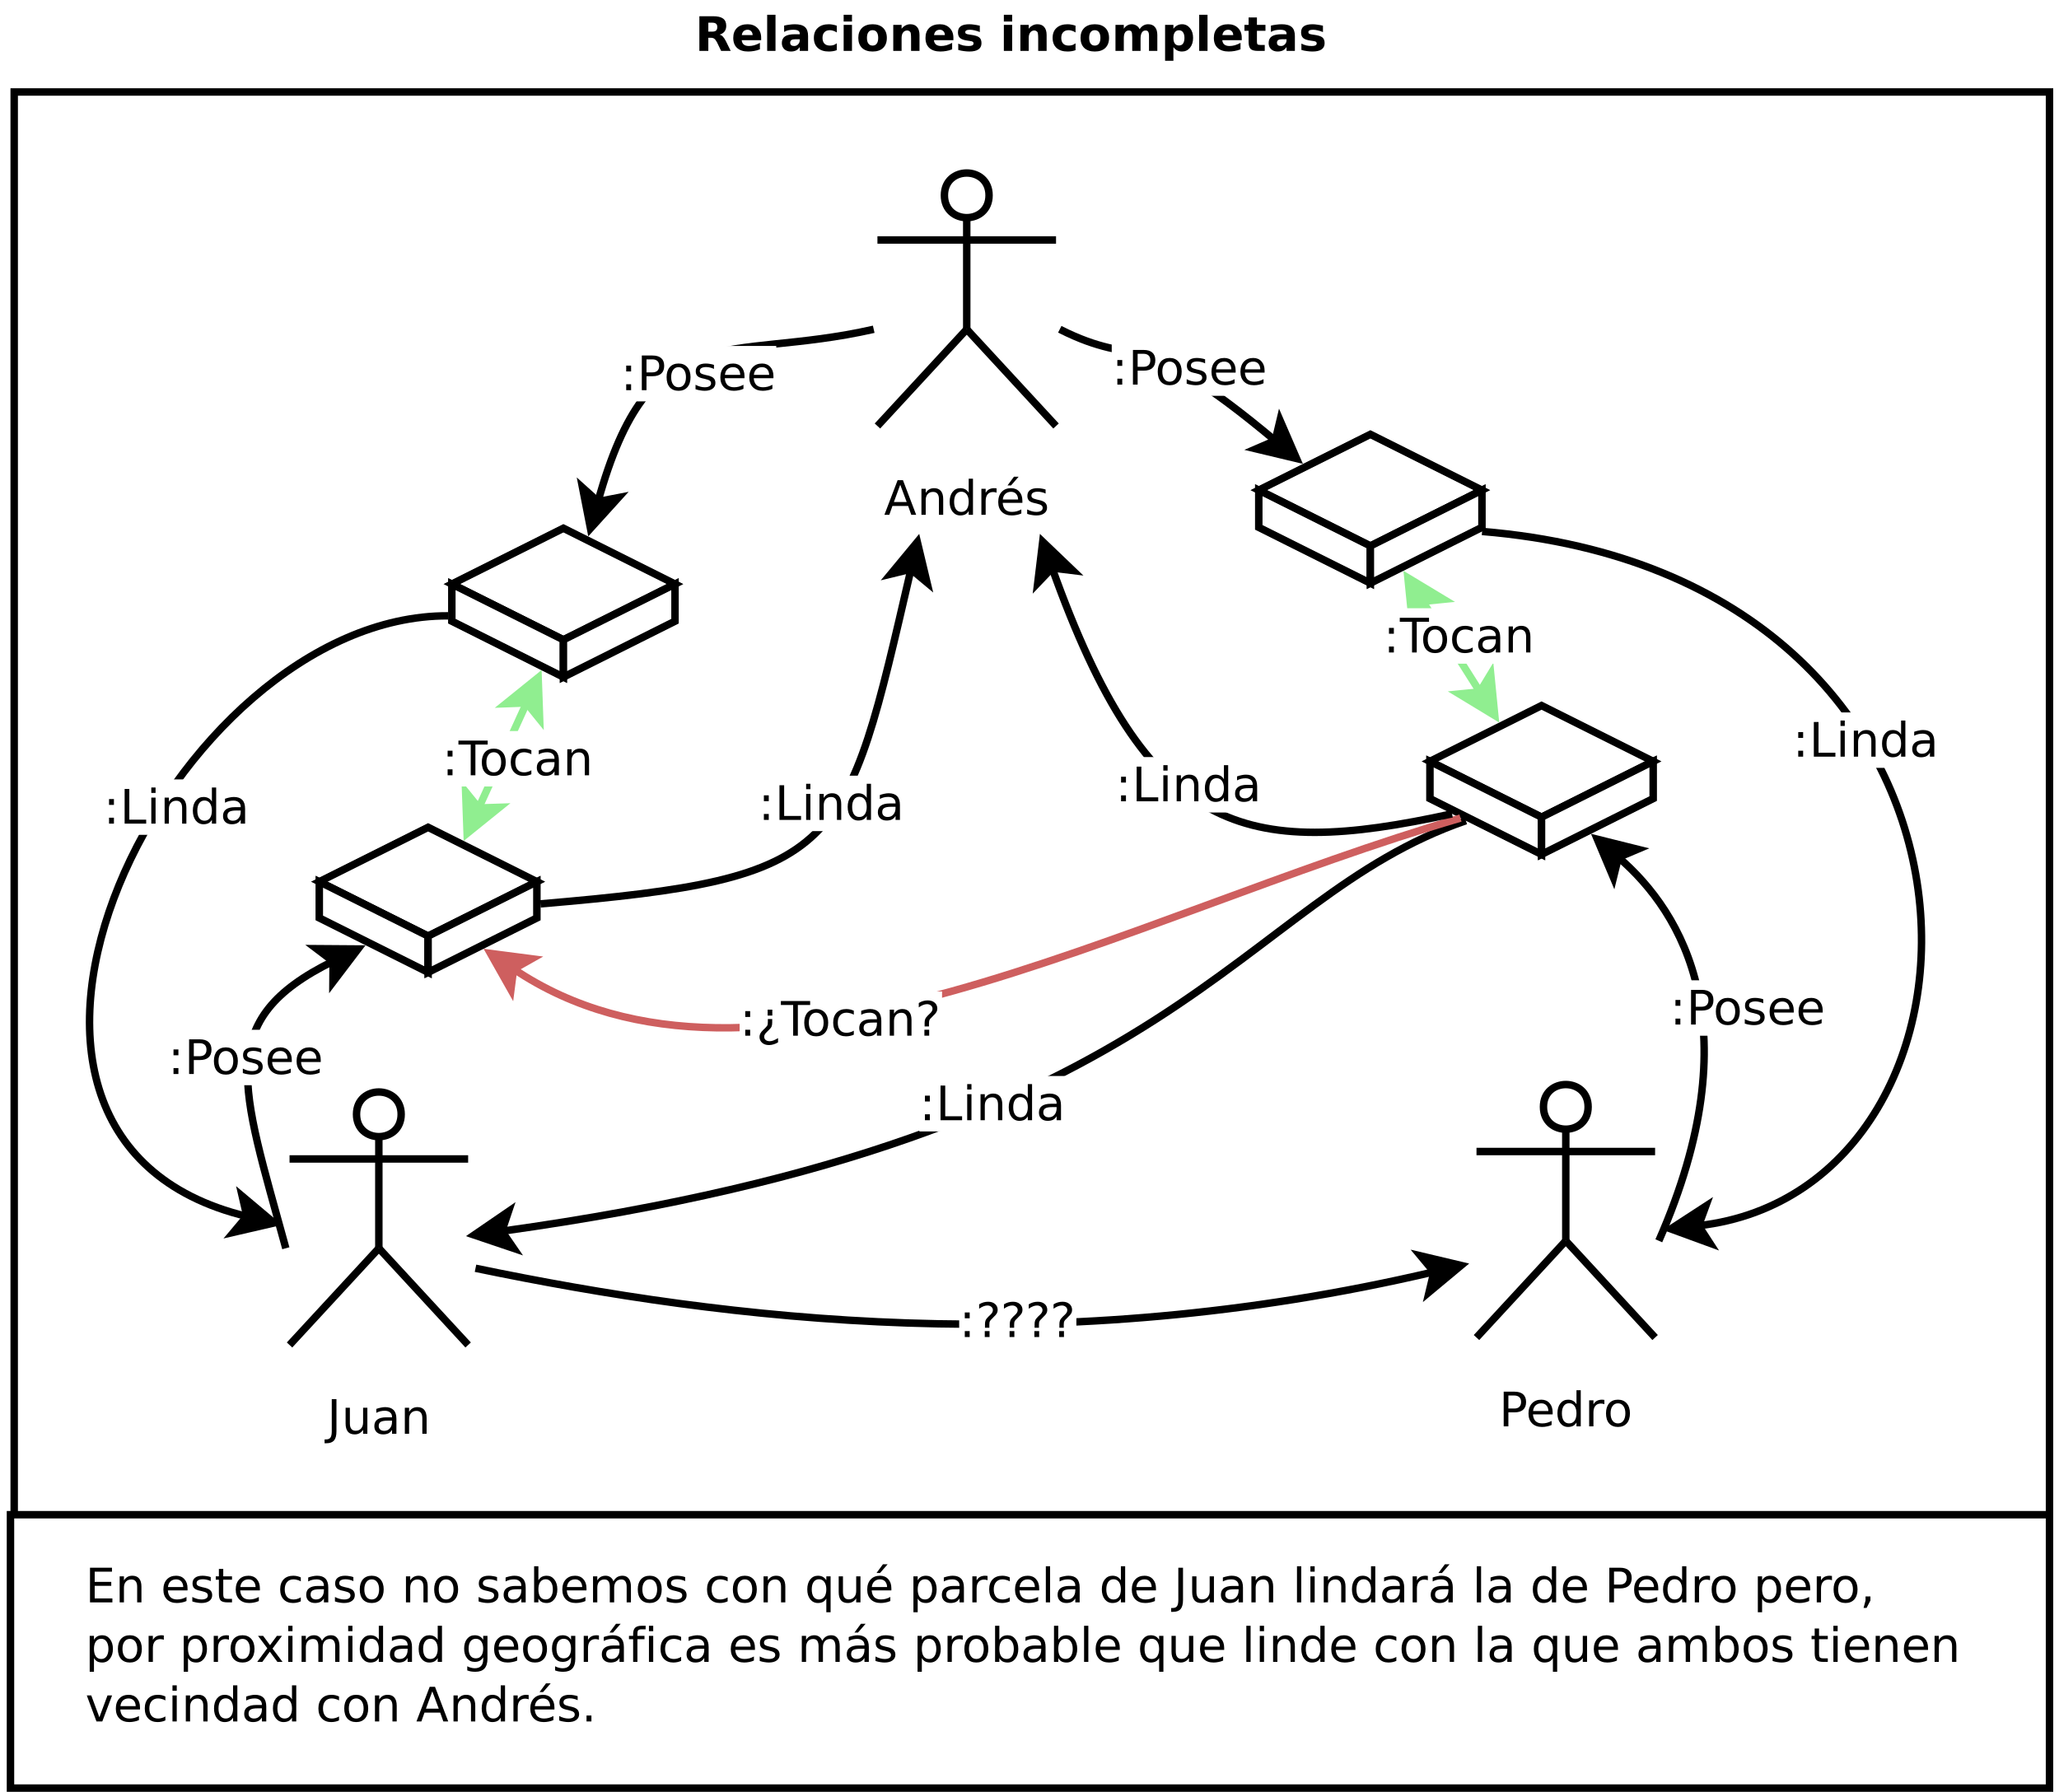 <?xml version="1.0" encoding="UTF-8"?>
<svg xmlns="http://www.w3.org/2000/svg" xmlns:xlink="http://www.w3.org/1999/xlink" width="309pt" height="269pt" viewBox="0 0 309 269" version="1.1">
<defs>
<g>
<symbol overflow="visible" id="glyph0-0">
<path style="stroke:none;" d="M 0.359 1.266 L 0.359 -5.031 L 3.922 -5.031 L 3.922 1.266 Z M 0.75 0.859 L 3.531 0.859 L 3.531 -4.641 L 0.75 -4.641 Z M 0.75 0.859 "/>
</symbol>
<symbol overflow="visible" id="glyph0-1">
<path style="stroke:none;" d="M 2.562 -2.891 C 2.844 -2.891 3.039 -2.941 3.156 -3.047 C 3.281 -3.16 3.344 -3.336 3.344 -3.578 C 3.344 -3.805 3.281 -3.973 3.156 -4.078 C 3.039 -4.18 2.844 -4.234 2.562 -4.234 L 2 -4.234 L 2 -2.891 Z M 2 -1.969 L 2 0 L 0.656 0 L 0.656 -5.203 L 2.703 -5.203 C 3.391 -5.203 3.891 -5.086 4.203 -4.859 C 4.523 -4.629 4.688 -4.266 4.688 -3.766 C 4.688 -3.422 4.602 -3.141 4.438 -2.922 C 4.27 -2.703 4.02 -2.539 3.688 -2.438 C 3.875 -2.395 4.039 -2.297 4.188 -2.141 C 4.332 -1.992 4.477 -1.773 4.625 -1.484 L 5.359 0 L 3.922 0 L 3.297 -1.297 C 3.16 -1.555 3.023 -1.734 2.891 -1.828 C 2.766 -1.922 2.594 -1.969 2.375 -1.969 Z M 2 -1.969 "/>
</symbol>
<symbol overflow="visible" id="glyph0-2">
<path style="stroke:none;" d="M 4.5 -1.969 L 4.5 -1.609 L 1.578 -1.609 C 1.609 -1.316 1.711 -1.098 1.891 -0.953 C 2.078 -0.805 2.332 -0.734 2.656 -0.734 C 2.914 -0.734 3.18 -0.77 3.453 -0.844 C 3.734 -0.926 4.02 -1.047 4.312 -1.203 L 4.312 -0.234 C 4.02 -0.117 3.723 -0.035 3.422 0.016 C 3.129 0.066 2.836 0.094 2.547 0.094 C 1.836 0.094 1.285 -0.082 0.891 -0.438 C 0.504 -0.789 0.312 -1.297 0.312 -1.953 C 0.312 -2.586 0.5 -3.086 0.875 -3.453 C 1.258 -3.816 1.789 -4 2.469 -4 C 3.082 -4 3.57 -3.812 3.938 -3.438 C 4.312 -3.07 4.5 -2.582 4.5 -1.969 Z M 3.219 -2.375 C 3.219 -2.613 3.145 -2.805 3 -2.953 C 2.863 -3.098 2.688 -3.172 2.469 -3.172 C 2.227 -3.172 2.031 -3.102 1.875 -2.969 C 1.727 -2.832 1.633 -2.633 1.594 -2.375 Z M 3.219 -2.375 "/>
</symbol>
<symbol overflow="visible" id="glyph0-3">
<path style="stroke:none;" d="M 0.594 -5.422 L 1.844 -5.422 L 1.844 0 L 0.594 0 Z M 0.594 -5.422 "/>
</symbol>
<symbol overflow="visible" id="glyph0-4">
<path style="stroke:none;" d="M 2.344 -1.75 C 2.082 -1.75 1.883 -1.707 1.75 -1.625 C 1.625 -1.539 1.562 -1.41 1.562 -1.234 C 1.562 -1.078 1.613 -0.953 1.719 -0.859 C 1.82 -0.773 1.973 -0.734 2.172 -0.734 C 2.398 -0.734 2.594 -0.816 2.75 -0.984 C 2.914 -1.148 3 -1.359 3 -1.609 L 3 -1.75 Z M 4.25 -2.234 L 4.25 0 L 3 0 L 3 -0.578 C 2.832 -0.336 2.645 -0.164 2.438 -0.062 C 2.227 0.039 1.973 0.094 1.672 0.094 C 1.266 0.094 0.938 -0.02 0.688 -0.25 C 0.438 -0.488 0.312 -0.797 0.312 -1.172 C 0.312 -1.629 0.469 -1.961 0.781 -2.172 C 1.094 -2.391 1.586 -2.5 2.266 -2.5 L 3 -2.5 L 3 -2.594 C 3 -2.789 2.922 -2.938 2.766 -3.031 C 2.609 -3.125 2.363 -3.172 2.031 -3.172 C 1.77 -3.172 1.52 -3.145 1.281 -3.094 C 1.051 -3.039 0.844 -2.957 0.656 -2.844 L 0.656 -3.797 C 0.914 -3.859 1.18 -3.906 1.453 -3.938 C 1.723 -3.977 1.992 -4 2.266 -4 C 2.961 -4 3.469 -3.859 3.781 -3.578 C 4.094 -3.305 4.25 -2.859 4.25 -2.234 Z M 4.25 -2.234 "/>
</symbol>
<symbol overflow="visible" id="glyph0-5">
<path style="stroke:none;" d="M 3.75 -3.781 L 3.75 -2.766 C 3.582 -2.879 3.41 -2.961 3.234 -3.016 C 3.066 -3.078 2.895 -3.109 2.719 -3.109 C 2.363 -3.109 2.086 -3.004 1.891 -2.797 C 1.703 -2.598 1.609 -2.316 1.609 -1.953 C 1.609 -1.586 1.703 -1.301 1.891 -1.094 C 2.086 -0.895 2.363 -0.797 2.719 -0.797 C 2.906 -0.797 3.086 -0.82 3.266 -0.875 C 3.441 -0.938 3.602 -1.023 3.75 -1.141 L 3.75 -0.109 C 3.562 -0.035 3.363 0.016 3.156 0.047 C 2.957 0.078 2.758 0.094 2.562 0.094 C 1.852 0.094 1.301 -0.082 0.906 -0.438 C 0.508 -0.801 0.312 -1.305 0.312 -1.953 C 0.312 -2.598 0.508 -3.098 0.906 -3.453 C 1.301 -3.816 1.852 -4 2.562 -4 C 2.758 -4 2.957 -3.977 3.156 -3.938 C 3.352 -3.906 3.551 -3.852 3.75 -3.781 Z M 3.75 -3.781 "/>
</symbol>
<symbol overflow="visible" id="glyph0-6">
<path style="stroke:none;" d="M 0.594 -3.906 L 1.844 -3.906 L 1.844 0 L 0.594 0 Z M 0.594 -5.422 L 1.844 -5.422 L 1.844 -4.406 L 0.594 -4.406 Z M 0.594 -5.422 "/>
</symbol>
<symbol overflow="visible" id="glyph0-7">
<path style="stroke:none;" d="M 2.453 -3.109 C 2.18 -3.109 1.973 -3.008 1.828 -2.812 C 1.68 -2.613 1.609 -2.328 1.609 -1.953 C 1.609 -1.578 1.68 -1.289 1.828 -1.094 C 1.973 -0.895 2.18 -0.797 2.453 -0.797 C 2.723 -0.797 2.93 -0.895 3.078 -1.094 C 3.223 -1.289 3.297 -1.578 3.297 -1.953 C 3.297 -2.328 3.223 -2.613 3.078 -2.812 C 2.93 -3.008 2.723 -3.109 2.453 -3.109 Z M 2.453 -4 C 3.129 -4 3.656 -3.816 4.031 -3.453 C 4.406 -3.086 4.594 -2.586 4.594 -1.953 C 4.594 -1.305 4.406 -0.801 4.031 -0.438 C 3.656 -0.082 3.129 0.094 2.453 0.094 C 1.785 0.094 1.258 -0.082 0.875 -0.438 C 0.5 -0.801 0.312 -1.305 0.312 -1.953 C 0.312 -2.586 0.5 -3.086 0.875 -3.453 C 1.258 -3.816 1.785 -4 2.453 -4 Z M 2.453 -4 "/>
</symbol>
<symbol overflow="visible" id="glyph0-8">
<path style="stroke:none;" d="M 4.531 -2.375 L 4.531 0 L 3.266 0 L 3.266 -1.812 C 3.266 -2.156 3.254 -2.391 3.234 -2.516 C 3.223 -2.641 3.203 -2.734 3.172 -2.797 C 3.117 -2.879 3.051 -2.941 2.969 -2.984 C 2.883 -3.035 2.789 -3.062 2.688 -3.062 C 2.426 -3.062 2.219 -2.957 2.062 -2.75 C 1.914 -2.551 1.844 -2.273 1.844 -1.922 L 1.844 0 L 0.594 0 L 0.594 -3.906 L 1.844 -3.906 L 1.844 -3.328 C 2.031 -3.555 2.227 -3.723 2.438 -3.828 C 2.656 -3.941 2.891 -4 3.141 -4 C 3.598 -4 3.941 -3.859 4.172 -3.578 C 4.41 -3.305 4.531 -2.906 4.531 -2.375 Z M 4.531 -2.375 "/>
</symbol>
<symbol overflow="visible" id="glyph0-9">
<path style="stroke:none;" d="M 3.656 -3.781 L 3.656 -2.828 C 3.383 -2.941 3.125 -3.023 2.875 -3.078 C 2.625 -3.141 2.391 -3.172 2.172 -3.172 C 1.93 -3.172 1.754 -3.141 1.641 -3.078 C 1.523 -3.016 1.469 -2.926 1.469 -2.812 C 1.469 -2.707 1.508 -2.629 1.594 -2.578 C 1.688 -2.523 1.848 -2.484 2.078 -2.453 L 2.297 -2.422 C 2.93 -2.336 3.359 -2.203 3.578 -2.016 C 3.797 -1.836 3.906 -1.551 3.906 -1.156 C 3.906 -0.738 3.75 -0.426 3.438 -0.219 C 3.133 -0.008 2.68 0.094 2.078 0.094 C 1.816 0.094 1.547 0.07 1.266 0.031 C 0.992 0 0.711 -0.055 0.422 -0.141 L 0.422 -1.094 C 0.672 -0.969 0.926 -0.875 1.188 -0.812 C 1.457 -0.758 1.723 -0.734 1.984 -0.734 C 2.234 -0.734 2.414 -0.766 2.531 -0.828 C 2.656 -0.898 2.719 -1 2.719 -1.125 C 2.719 -1.238 2.676 -1.32 2.594 -1.375 C 2.508 -1.426 2.344 -1.469 2.094 -1.5 L 1.875 -1.531 C 1.312 -1.602 0.922 -1.734 0.703 -1.922 C 0.484 -2.109 0.375 -2.395 0.375 -2.781 C 0.375 -3.195 0.516 -3.504 0.797 -3.703 C 1.078 -3.898 1.508 -4 2.094 -4 C 2.32 -4 2.562 -3.977 2.812 -3.938 C 3.07 -3.906 3.352 -3.852 3.656 -3.781 Z M 3.656 -3.781 "/>
</symbol>
<symbol overflow="visible" id="glyph0-10">
<path style="stroke:none;" d=""/>
</symbol>
<symbol overflow="visible" id="glyph0-11">
<path style="stroke:none;" d="M 4.219 -3.25 C 4.375 -3.5 4.562 -3.688 4.781 -3.812 C 5 -3.938 5.238 -4 5.5 -4 C 5.945 -4 6.285 -3.859 6.516 -3.578 C 6.754 -3.305 6.875 -2.906 6.875 -2.375 L 6.875 0 L 5.625 0 L 5.625 -2.031 C 5.625 -2.062 5.625 -2.094 5.625 -2.125 C 5.625 -2.156 5.625 -2.203 5.625 -2.266 C 5.625 -2.547 5.582 -2.75 5.5 -2.875 C 5.426 -3 5.297 -3.062 5.109 -3.062 C 4.867 -3.062 4.688 -2.961 4.562 -2.766 C 4.438 -2.566 4.367 -2.285 4.359 -1.922 L 4.359 0 L 3.109 0 L 3.109 -2.031 C 3.109 -2.469 3.07 -2.75 3 -2.875 C 2.926 -3 2.789 -3.062 2.594 -3.062 C 2.352 -3.062 2.164 -2.961 2.031 -2.766 C 1.906 -2.566 1.844 -2.285 1.844 -1.922 L 1.844 0 L 0.594 0 L 0.594 -3.906 L 1.844 -3.906 L 1.844 -3.328 C 2 -3.555 2.176 -3.723 2.375 -3.828 C 2.57 -3.941 2.789 -4 3.031 -4 C 3.301 -4 3.539 -3.93 3.75 -3.797 C 3.957 -3.672 4.113 -3.488 4.219 -3.25 Z M 4.219 -3.25 "/>
</symbol>
<symbol overflow="visible" id="glyph0-12">
<path style="stroke:none;" d="M 1.844 -0.562 L 1.844 1.484 L 0.594 1.484 L 0.594 -3.906 L 1.844 -3.906 L 1.844 -3.328 C 2.02 -3.555 2.211 -3.723 2.422 -3.828 C 2.629 -3.941 2.867 -4 3.141 -4 C 3.617 -4 4.016 -3.805 4.328 -3.422 C 4.641 -3.047 4.797 -2.555 4.797 -1.953 C 4.797 -1.348 4.641 -0.852 4.328 -0.469 C 4.016 -0.094 3.617 0.094 3.141 0.094 C 2.867 0.094 2.629 0.039 2.422 -0.062 C 2.211 -0.164 2.02 -0.332 1.844 -0.562 Z M 2.672 -3.094 C 2.41 -3.094 2.207 -2.992 2.062 -2.797 C 1.914 -2.598 1.844 -2.316 1.844 -1.953 C 1.844 -1.578 1.914 -1.289 2.062 -1.094 C 2.207 -0.906 2.41 -0.812 2.672 -0.812 C 2.941 -0.812 3.145 -0.906 3.281 -1.094 C 3.426 -1.289 3.5 -1.578 3.5 -1.953 C 3.5 -2.316 3.426 -2.598 3.281 -2.797 C 3.145 -2.992 2.941 -3.094 2.672 -3.094 Z M 2.672 -3.094 "/>
</symbol>
<symbol overflow="visible" id="glyph0-13">
<path style="stroke:none;" d="M 1.969 -5.016 L 1.969 -3.906 L 3.25 -3.906 L 3.25 -3.016 L 1.969 -3.016 L 1.969 -1.359 C 1.969 -1.172 2 -1.047 2.062 -0.984 C 2.133 -0.922 2.281 -0.891 2.5 -0.891 L 3.141 -0.891 L 3.141 0 L 2.078 0 C 1.578 0 1.223 -0.098 1.016 -0.297 C 0.816 -0.504 0.719 -0.859 0.719 -1.359 L 0.719 -3.016 L 0.094 -3.016 L 0.094 -3.906 L 0.719 -3.906 L 0.719 -5.016 Z M 1.969 -5.016 "/>
</symbol>
<symbol overflow="visible" id="glyph1-0">
<path style="stroke:none;" d="M 0.359 1.266 L 0.359 -5.031 L 3.922 -5.031 L 3.922 1.266 Z M 0.75 0.859 L 3.531 0.859 L 3.531 -4.641 L 0.75 -4.641 Z M 0.75 0.859 "/>
</symbol>
<symbol overflow="visible" id="glyph1-1">
<path style="stroke:none;" d="M 0.703 -5.203 L 4 -5.203 L 4 -4.609 L 1.406 -4.609 L 1.406 -3.078 L 3.891 -3.078 L 3.891 -2.484 L 1.406 -2.484 L 1.406 -0.594 L 4.062 -0.594 L 4.062 0 L 0.703 0 Z M 0.703 -5.203 "/>
</symbol>
<symbol overflow="visible" id="glyph1-2">
<path style="stroke:none;" d="M 3.922 -2.359 L 3.922 0 L 3.281 0 L 3.281 -2.344 C 3.281 -2.707 3.207 -2.977 3.062 -3.156 C 2.914 -3.344 2.695 -3.438 2.406 -3.438 C 2.062 -3.438 1.789 -3.328 1.594 -3.109 C 1.395 -2.891 1.297 -2.586 1.297 -2.203 L 1.297 0 L 0.656 0 L 0.656 -3.906 L 1.297 -3.906 L 1.297 -3.297 C 1.453 -3.535 1.629 -3.711 1.828 -3.828 C 2.035 -3.941 2.281 -4 2.562 -4 C 3.008 -4 3.348 -3.859 3.578 -3.578 C 3.805 -3.305 3.922 -2.898 3.922 -2.359 Z M 3.922 -2.359 "/>
</symbol>
<symbol overflow="visible" id="glyph1-3">
<path style="stroke:none;" d=""/>
</symbol>
<symbol overflow="visible" id="glyph1-4">
<path style="stroke:none;" d="M 4.016 -2.109 L 4.016 -1.797 L 1.062 -1.797 C 1.094 -1.359 1.223 -1.02 1.453 -0.781 C 1.691 -0.551 2.023 -0.438 2.453 -0.438 C 2.703 -0.438 2.941 -0.469 3.172 -0.531 C 3.398 -0.594 3.629 -0.688 3.859 -0.812 L 3.859 -0.203 C 3.629 -0.098 3.395 -0.023 3.156 0.016 C 2.914 0.066 2.672 0.094 2.422 0.094 C 1.797 0.094 1.301 -0.082 0.938 -0.438 C 0.57 -0.801 0.391 -1.297 0.391 -1.922 C 0.391 -2.555 0.562 -3.062 0.906 -3.438 C 1.25 -3.812 1.719 -4 2.312 -4 C 2.832 -4 3.242 -3.828 3.547 -3.484 C 3.859 -3.148 4.016 -2.691 4.016 -2.109 Z M 3.375 -2.297 C 3.363 -2.648 3.266 -2.93 3.078 -3.141 C 2.891 -3.348 2.633 -3.453 2.312 -3.453 C 1.957 -3.453 1.672 -3.348 1.453 -3.141 C 1.242 -2.941 1.117 -2.66 1.078 -2.297 Z M 3.375 -2.297 "/>
</symbol>
<symbol overflow="visible" id="glyph1-5">
<path style="stroke:none;" d="M 3.156 -3.797 L 3.156 -3.188 C 2.977 -3.281 2.789 -3.348 2.594 -3.391 C 2.395 -3.441 2.191 -3.469 1.984 -3.469 C 1.672 -3.469 1.43 -3.414 1.266 -3.312 C 1.109 -3.219 1.031 -3.07 1.031 -2.875 C 1.031 -2.727 1.086 -2.613 1.203 -2.531 C 1.316 -2.445 1.547 -2.363 1.891 -2.281 L 2.109 -2.234 C 2.566 -2.141 2.891 -2.004 3.078 -1.828 C 3.273 -1.648 3.375 -1.398 3.375 -1.078 C 3.375 -0.711 3.227 -0.426 2.938 -0.219 C 2.656 -0.008 2.258 0.094 1.75 0.094 C 1.539 0.094 1.32 0.07 1.094 0.031 C 0.875 0 0.641 -0.055 0.391 -0.141 L 0.391 -0.812 C 0.629 -0.688 0.863 -0.594 1.094 -0.531 C 1.32 -0.469 1.547 -0.438 1.766 -0.438 C 2.066 -0.438 2.301 -0.488 2.469 -0.594 C 2.633 -0.695 2.719 -0.844 2.719 -1.031 C 2.719 -1.207 2.656 -1.336 2.531 -1.422 C 2.414 -1.516 2.16 -1.609 1.766 -1.703 L 1.547 -1.75 C 1.141 -1.832 0.848 -1.957 0.672 -2.125 C 0.504 -2.301 0.422 -2.539 0.422 -2.844 C 0.422 -3.219 0.551 -3.504 0.812 -3.703 C 1.07 -3.898 1.441 -4 1.922 -4 C 2.148 -4 2.367 -3.977 2.578 -3.938 C 2.785 -3.906 2.977 -3.859 3.156 -3.797 Z M 3.156 -3.797 "/>
</symbol>
<symbol overflow="visible" id="glyph1-6">
<path style="stroke:none;" d="M 1.312 -5.016 L 1.312 -3.906 L 2.625 -3.906 L 2.625 -3.406 L 1.312 -3.406 L 1.312 -1.281 C 1.312 -0.969 1.352 -0.766 1.438 -0.672 C 1.52 -0.578 1.695 -0.531 1.969 -0.531 L 2.625 -0.531 L 2.625 0 L 1.969 0 C 1.477 0 1.133 -0.086 0.938 -0.266 C 0.75 -0.453 0.656 -0.789 0.656 -1.281 L 0.656 -3.406 L 0.188 -3.406 L 0.188 -3.906 L 0.656 -3.906 L 0.656 -5.016 Z M 1.312 -5.016 "/>
</symbol>
<symbol overflow="visible" id="glyph1-7">
<path style="stroke:none;" d="M 3.484 -3.75 L 3.484 -3.156 C 3.305 -3.258 3.125 -3.332 2.938 -3.375 C 2.75 -3.426 2.566 -3.453 2.391 -3.453 C 1.973 -3.453 1.648 -3.316 1.422 -3.047 C 1.191 -2.785 1.078 -2.422 1.078 -1.953 C 1.078 -1.473 1.191 -1.098 1.422 -0.828 C 1.648 -0.566 1.973 -0.438 2.391 -0.438 C 2.566 -0.438 2.75 -0.461 2.938 -0.516 C 3.125 -0.566 3.305 -0.645 3.484 -0.75 L 3.484 -0.156 C 3.305 -0.07 3.117 -0.008 2.922 0.031 C 2.734 0.07 2.531 0.094 2.312 0.094 C 1.727 0.094 1.258 -0.086 0.906 -0.453 C 0.562 -0.816 0.391 -1.316 0.391 -1.953 C 0.391 -2.586 0.562 -3.086 0.906 -3.453 C 1.258 -3.816 1.742 -4 2.359 -4 C 2.555 -4 2.75 -3.977 2.938 -3.938 C 3.125 -3.895 3.305 -3.832 3.484 -3.75 Z M 3.484 -3.75 "/>
</symbol>
<symbol overflow="visible" id="glyph1-8">
<path style="stroke:none;" d="M 2.453 -1.969 C 1.93 -1.969 1.57 -1.906 1.375 -1.781 C 1.176 -1.664 1.078 -1.461 1.078 -1.172 C 1.078 -0.953 1.148 -0.773 1.297 -0.641 C 1.441 -0.504 1.645 -0.438 1.906 -0.438 C 2.258 -0.438 2.539 -0.562 2.75 -0.812 C 2.969 -1.062 3.078 -1.395 3.078 -1.812 L 3.078 -1.969 Z M 3.734 -2.234 L 3.734 0 L 3.078 0 L 3.078 -0.594 C 2.93 -0.352 2.75 -0.176 2.531 -0.062 C 2.312 0.039 2.047 0.094 1.734 0.094 C 1.336 0.094 1.02 -0.016 0.781 -0.234 C 0.539 -0.461 0.422 -0.766 0.422 -1.141 C 0.422 -1.578 0.566 -1.906 0.859 -2.125 C 1.16 -2.352 1.602 -2.469 2.188 -2.469 L 3.078 -2.469 L 3.078 -2.531 C 3.078 -2.82 2.977 -3.047 2.781 -3.203 C 2.594 -3.367 2.328 -3.453 1.984 -3.453 C 1.754 -3.453 1.531 -3.426 1.312 -3.375 C 1.102 -3.32 0.906 -3.242 0.719 -3.141 L 0.719 -3.734 C 0.945 -3.816 1.172 -3.879 1.391 -3.922 C 1.617 -3.973 1.836 -4 2.047 -4 C 2.609 -4 3.031 -3.852 3.312 -3.562 C 3.594 -3.27 3.734 -2.828 3.734 -2.234 Z M 3.734 -2.234 "/>
</symbol>
<symbol overflow="visible" id="glyph1-9">
<path style="stroke:none;" d="M 2.188 -3.453 C 1.844 -3.453 1.57 -3.316 1.375 -3.047 C 1.176 -2.785 1.078 -2.422 1.078 -1.953 C 1.078 -1.484 1.176 -1.113 1.375 -0.844 C 1.57 -0.57 1.844 -0.438 2.188 -0.438 C 2.531 -0.438 2.801 -0.57 3 -0.844 C 3.195 -1.113 3.297 -1.484 3.297 -1.953 C 3.297 -2.41 3.195 -2.773 3 -3.047 C 2.801 -3.316 2.531 -3.453 2.188 -3.453 Z M 2.188 -4 C 2.738 -4 3.176 -3.816 3.5 -3.453 C 3.82 -3.086 3.984 -2.586 3.984 -1.953 C 3.984 -1.305 3.82 -0.801 3.5 -0.438 C 3.176 -0.082 2.738 0.094 2.188 0.094 C 1.625 0.094 1.18 -0.082 0.859 -0.438 C 0.547 -0.801 0.391 -1.305 0.391 -1.953 C 0.391 -2.586 0.547 -3.086 0.859 -3.453 C 1.18 -3.816 1.625 -4 2.188 -4 Z M 2.188 -4 "/>
</symbol>
<symbol overflow="visible" id="glyph1-10">
<path style="stroke:none;" d="M 3.469 -1.953 C 3.469 -2.422 3.367 -2.789 3.172 -3.062 C 2.984 -3.332 2.723 -3.469 2.391 -3.469 C 2.047 -3.469 1.773 -3.332 1.578 -3.062 C 1.391 -2.789 1.297 -2.422 1.297 -1.953 C 1.297 -1.473 1.391 -1.098 1.578 -0.828 C 1.773 -0.566 2.047 -0.438 2.391 -0.438 C 2.723 -0.438 2.984 -0.566 3.172 -0.828 C 3.367 -1.098 3.469 -1.473 3.469 -1.953 Z M 1.297 -3.312 C 1.43 -3.539 1.598 -3.711 1.797 -3.828 C 2.004 -3.941 2.254 -4 2.547 -4 C 3.016 -4 3.395 -3.812 3.688 -3.438 C 3.988 -3.062 4.141 -2.566 4.141 -1.953 C 4.141 -1.336 3.988 -0.844 3.688 -0.469 C 3.395 -0.094 3.016 0.094 2.547 0.094 C 2.254 0.094 2.004 0.039 1.797 -0.062 C 1.598 -0.176 1.43 -0.348 1.297 -0.578 L 1.297 0 L 0.656 0 L 0.656 -5.422 L 1.297 -5.422 Z M 1.297 -3.312 "/>
</symbol>
<symbol overflow="visible" id="glyph1-11">
<path style="stroke:none;" d="M 3.719 -3.156 C 3.875 -3.445 4.062 -3.66 4.281 -3.797 C 4.508 -3.93 4.773 -4 5.078 -4 C 5.484 -4 5.797 -3.852 6.016 -3.562 C 6.234 -3.281 6.344 -2.879 6.344 -2.359 L 6.344 0 L 5.703 0 L 5.703 -2.344 C 5.703 -2.707 5.633 -2.977 5.5 -3.156 C 5.375 -3.344 5.176 -3.438 4.906 -3.438 C 4.57 -3.438 4.305 -3.328 4.109 -3.109 C 3.922 -2.891 3.828 -2.586 3.828 -2.203 L 3.828 0 L 3.172 0 L 3.172 -2.344 C 3.172 -2.719 3.102 -2.992 2.969 -3.172 C 2.844 -3.348 2.641 -3.438 2.359 -3.438 C 2.035 -3.438 1.773 -3.328 1.578 -3.109 C 1.391 -2.891 1.297 -2.586 1.297 -2.203 L 1.297 0 L 0.656 0 L 0.656 -3.906 L 1.297 -3.906 L 1.297 -3.297 C 1.441 -3.535 1.613 -3.711 1.812 -3.828 C 2.02 -3.941 2.266 -4 2.547 -4 C 2.828 -4 3.066 -3.926 3.266 -3.781 C 3.473 -3.633 3.625 -3.426 3.719 -3.156 Z M 3.719 -3.156 "/>
</symbol>
<symbol overflow="visible" id="glyph1-12">
<path style="stroke:none;" d="M 1.062 -1.953 C 1.062 -1.473 1.156 -1.098 1.344 -0.828 C 1.539 -0.566 1.805 -0.438 2.141 -0.438 C 2.484 -0.438 2.754 -0.566 2.953 -0.828 C 3.148 -1.098 3.25 -1.473 3.25 -1.953 C 3.25 -2.422 3.148 -2.789 2.953 -3.062 C 2.754 -3.332 2.484 -3.469 2.141 -3.469 C 1.805 -3.469 1.539 -3.332 1.344 -3.062 C 1.156 -2.789 1.062 -2.422 1.062 -1.953 Z M 3.25 -0.578 C 3.113 -0.348 2.941 -0.176 2.734 -0.062 C 2.523 0.039 2.273 0.094 1.984 0.094 C 1.516 0.094 1.129 -0.094 0.828 -0.469 C 0.535 -0.844 0.391 -1.336 0.391 -1.953 C 0.391 -2.566 0.535 -3.062 0.828 -3.438 C 1.129 -3.812 1.516 -4 1.984 -4 C 2.273 -4 2.523 -3.941 2.734 -3.828 C 2.941 -3.711 3.113 -3.539 3.25 -3.312 L 3.25 -3.906 L 3.891 -3.906 L 3.891 1.484 L 3.25 1.484 Z M 3.25 -0.578 "/>
</symbol>
<symbol overflow="visible" id="glyph1-13">
<path style="stroke:none;" d="M 0.609 -1.547 L 0.609 -3.906 L 1.25 -3.906 L 1.25 -1.562 C 1.25 -1.195 1.32 -0.922 1.469 -0.734 C 1.613 -0.547 1.828 -0.453 2.109 -0.453 C 2.453 -0.453 2.723 -0.562 2.922 -0.781 C 3.129 -1.008 3.234 -1.312 3.234 -1.688 L 3.234 -3.906 L 3.875 -3.906 L 3.875 0 L 3.234 0 L 3.234 -0.594 C 3.078 -0.363 2.895 -0.191 2.688 -0.078 C 2.488 0.035 2.254 0.094 1.984 0.094 C 1.523 0.094 1.18 -0.039 0.953 -0.312 C 0.723 -0.594 0.609 -1.004 0.609 -1.547 Z M 2.219 -4 Z M 2.219 -4 "/>
</symbol>
<symbol overflow="visible" id="glyph1-14">
<path style="stroke:none;" d="M 4.016 -2.109 L 4.016 -1.797 L 1.062 -1.797 C 1.094 -1.359 1.223 -1.02 1.453 -0.781 C 1.691 -0.551 2.023 -0.438 2.453 -0.438 C 2.703 -0.438 2.941 -0.469 3.172 -0.531 C 3.398 -0.594 3.629 -0.688 3.859 -0.812 L 3.859 -0.203 C 3.629 -0.098 3.395 -0.023 3.156 0.016 C 2.914 0.066 2.672 0.094 2.422 0.094 C 1.797 0.094 1.301 -0.082 0.938 -0.438 C 0.57 -0.801 0.391 -1.297 0.391 -1.922 C 0.391 -2.555 0.562 -3.062 0.906 -3.438 C 1.25 -3.812 1.719 -4 2.312 -4 C 2.832 -4 3.242 -3.828 3.547 -3.484 C 3.859 -3.148 4.016 -2.691 4.016 -2.109 Z M 3.375 -2.297 C 3.363 -2.648 3.266 -2.93 3.078 -3.141 C 2.891 -3.348 2.633 -3.453 2.312 -3.453 C 1.957 -3.453 1.672 -3.348 1.453 -3.141 C 1.242 -2.941 1.117 -2.66 1.078 -2.297 Z M 2.75 -5.719 L 3.453 -5.719 L 2.312 -4.406 L 1.781 -4.406 Z M 2.75 -5.719 "/>
</symbol>
<symbol overflow="visible" id="glyph1-15">
<path style="stroke:none;" d="M 1.297 -0.578 L 1.297 1.484 L 0.656 1.484 L 0.656 -3.906 L 1.297 -3.906 L 1.297 -3.312 C 1.43 -3.539 1.598 -3.711 1.797 -3.828 C 2.004 -3.941 2.254 -4 2.547 -4 C 3.016 -4 3.395 -3.812 3.688 -3.438 C 3.988 -3.062 4.141 -2.566 4.141 -1.953 C 4.141 -1.336 3.988 -0.844 3.688 -0.469 C 3.395 -0.094 3.016 0.094 2.547 0.094 C 2.254 0.094 2.004 0.039 1.797 -0.062 C 1.598 -0.176 1.43 -0.348 1.297 -0.578 Z M 3.469 -1.953 C 3.469 -2.422 3.367 -2.789 3.172 -3.062 C 2.984 -3.332 2.723 -3.469 2.391 -3.469 C 2.047 -3.469 1.773 -3.332 1.578 -3.062 C 1.391 -2.789 1.297 -2.422 1.297 -1.953 C 1.297 -1.473 1.391 -1.098 1.578 -0.828 C 1.773 -0.566 2.047 -0.438 2.391 -0.438 C 2.723 -0.438 2.984 -0.566 3.172 -0.828 C 3.367 -1.098 3.469 -1.473 3.469 -1.953 Z M 3.469 -1.953 "/>
</symbol>
<symbol overflow="visible" id="glyph1-16">
<path style="stroke:none;" d="M 2.938 -3.312 C 2.863 -3.352 2.785 -3.379 2.703 -3.391 C 2.617 -3.41 2.523 -3.422 2.422 -3.422 C 2.055 -3.422 1.773 -3.301 1.578 -3.062 C 1.391 -2.832 1.297 -2.5 1.297 -2.062 L 1.297 0 L 0.656 0 L 0.656 -3.906 L 1.297 -3.906 L 1.297 -3.297 C 1.43 -3.535 1.602 -3.711 1.812 -3.828 C 2.031 -3.941 2.297 -4 2.609 -4 C 2.648 -4 2.695 -3.992 2.75 -3.984 C 2.801 -3.984 2.863 -3.977 2.938 -3.969 Z M 2.938 -3.312 "/>
</symbol>
<symbol overflow="visible" id="glyph1-17">
<path style="stroke:none;" d="M 0.672 -5.422 L 1.312 -5.422 L 1.312 0 L 0.672 0 Z M 0.672 -5.422 "/>
</symbol>
<symbol overflow="visible" id="glyph1-18">
<path style="stroke:none;" d="M 3.25 -3.312 L 3.25 -5.422 L 3.891 -5.422 L 3.891 0 L 3.25 0 L 3.25 -0.578 C 3.113 -0.348 2.941 -0.176 2.734 -0.062 C 2.523 0.039 2.273 0.094 1.984 0.094 C 1.516 0.094 1.129 -0.094 0.828 -0.469 C 0.535 -0.844 0.391 -1.336 0.391 -1.953 C 0.391 -2.566 0.535 -3.062 0.828 -3.438 C 1.129 -3.812 1.516 -4 1.984 -4 C 2.273 -4 2.523 -3.941 2.734 -3.828 C 2.941 -3.711 3.113 -3.539 3.25 -3.312 Z M 1.062 -1.953 C 1.062 -1.473 1.156 -1.098 1.344 -0.828 C 1.539 -0.566 1.805 -0.438 2.141 -0.438 C 2.484 -0.438 2.754 -0.566 2.953 -0.828 C 3.148 -1.098 3.25 -1.473 3.25 -1.953 C 3.25 -2.422 3.148 -2.789 2.953 -3.062 C 2.754 -3.332 2.484 -3.469 2.141 -3.469 C 1.805 -3.469 1.539 -3.332 1.344 -3.062 C 1.156 -2.789 1.062 -2.422 1.062 -1.953 Z M 1.062 -1.953 "/>
</symbol>
<symbol overflow="visible" id="glyph1-19">
<path style="stroke:none;" d="M 0.703 -5.203 L 1.406 -5.203 L 1.406 -0.359 C 1.406 0.266 1.285 0.719 1.047 1 C 0.805 1.281 0.426 1.422 -0.094 1.422 L -0.375 1.422 L -0.375 0.844 L -0.156 0.844 C 0.156 0.844 0.375 0.754 0.5 0.578 C 0.633 0.398 0.703 0.086 0.703 -0.359 Z M 0.703 -5.203 "/>
</symbol>
<symbol overflow="visible" id="glyph1-20">
<path style="stroke:none;" d="M 0.672 -3.906 L 1.312 -3.906 L 1.312 0 L 0.672 0 Z M 0.672 -5.422 L 1.312 -5.422 L 1.312 -4.609 L 0.672 -4.609 Z M 0.672 -5.422 "/>
</symbol>
<symbol overflow="visible" id="glyph1-21">
<path style="stroke:none;" d="M 2.453 -1.969 C 1.93 -1.969 1.57 -1.906 1.375 -1.781 C 1.176 -1.664 1.078 -1.461 1.078 -1.172 C 1.078 -0.953 1.148 -0.773 1.297 -0.641 C 1.441 -0.504 1.645 -0.438 1.906 -0.438 C 2.258 -0.438 2.539 -0.562 2.75 -0.812 C 2.969 -1.062 3.078 -1.395 3.078 -1.812 L 3.078 -1.969 Z M 3.734 -2.234 L 3.734 0 L 3.078 0 L 3.078 -0.594 C 2.93 -0.352 2.75 -0.176 2.531 -0.062 C 2.312 0.039 2.047 0.094 1.734 0.094 C 1.336 0.094 1.02 -0.016 0.781 -0.234 C 0.539 -0.461 0.422 -0.766 0.422 -1.141 C 0.422 -1.578 0.566 -1.906 0.859 -2.125 C 1.16 -2.352 1.602 -2.469 2.188 -2.469 L 3.078 -2.469 L 3.078 -2.531 C 3.078 -2.82 2.977 -3.047 2.781 -3.203 C 2.594 -3.367 2.328 -3.453 1.984 -3.453 C 1.754 -3.453 1.531 -3.426 1.312 -3.375 C 1.102 -3.32 0.906 -3.242 0.719 -3.141 L 0.719 -3.734 C 0.945 -3.816 1.172 -3.879 1.391 -3.922 C 1.617 -3.973 1.836 -4 2.047 -4 C 2.609 -4 3.031 -3.852 3.312 -3.562 C 3.594 -3.27 3.734 -2.828 3.734 -2.234 Z M 2.547 -5.719 L 3.25 -5.719 L 2.109 -4.406 L 1.578 -4.406 Z M 2.547 -5.719 "/>
</symbol>
<symbol overflow="visible" id="glyph1-22">
<path style="stroke:none;" d="M 1.406 -4.625 L 1.406 -2.672 L 2.297 -2.672 C 2.617 -2.672 2.867 -2.754 3.047 -2.922 C 3.223 -3.098 3.312 -3.344 3.312 -3.656 C 3.312 -3.969 3.223 -4.207 3.047 -4.375 C 2.867 -4.539 2.617 -4.625 2.297 -4.625 Z M 0.703 -5.203 L 2.297 -5.203 C 2.879 -5.203 3.316 -5.07 3.609 -4.812 C 3.91 -4.551 4.062 -4.164 4.062 -3.656 C 4.062 -3.133 3.91 -2.742 3.609 -2.484 C 3.316 -2.223 2.879 -2.094 2.297 -2.094 L 1.406 -2.094 L 1.406 0 L 0.703 0 Z M 0.703 -5.203 "/>
</symbol>
<symbol overflow="visible" id="glyph1-23">
<path style="stroke:none;" d="M 0.844 -0.891 L 1.578 -0.891 L 1.578 -0.281 L 1 0.828 L 0.547 0.828 L 0.844 -0.281 Z M 0.844 -0.891 "/>
</symbol>
<symbol overflow="visible" id="glyph1-24">
<path style="stroke:none;" d="M 3.922 -3.906 L 2.5 -2 L 4 0 L 3.234 0 L 2.094 -1.531 L 0.969 0 L 0.203 0 L 1.719 -2.047 L 0.328 -3.906 L 1.094 -3.906 L 2.125 -2.516 L 3.156 -3.906 Z M 3.922 -3.906 "/>
</symbol>
<symbol overflow="visible" id="glyph1-25">
<path style="stroke:none;" d="M 3.25 -2 C 3.25 -2.457 3.148 -2.816 2.953 -3.078 C 2.766 -3.336 2.492 -3.469 2.141 -3.469 C 1.797 -3.469 1.531 -3.336 1.344 -3.078 C 1.156 -2.816 1.062 -2.457 1.062 -2 C 1.062 -1.531 1.156 -1.164 1.344 -0.906 C 1.531 -0.656 1.797 -0.531 2.141 -0.531 C 2.492 -0.531 2.766 -0.656 2.953 -0.906 C 3.148 -1.164 3.25 -1.531 3.25 -2 Z M 3.891 -0.484 C 3.891 0.18 3.738 0.676 3.438 1 C 3.145 1.32 2.691 1.484 2.078 1.484 C 1.859 1.484 1.645 1.469 1.438 1.438 C 1.238 1.406 1.047 1.352 0.859 1.281 L 0.859 0.656 C 1.047 0.758 1.234 0.832 1.422 0.875 C 1.609 0.926 1.797 0.953 1.984 0.953 C 2.398 0.953 2.711 0.844 2.922 0.625 C 3.141 0.406 3.25 0.07 3.25 -0.375 L 3.25 -0.688 C 3.113 -0.457 2.941 -0.285 2.734 -0.172 C 2.523 -0.055 2.273 0 1.984 0 C 1.504 0 1.117 -0.18 0.828 -0.547 C 0.535 -0.91 0.391 -1.395 0.391 -2 C 0.391 -2.602 0.535 -3.086 0.828 -3.453 C 1.117 -3.816 1.504 -4 1.984 -4 C 2.273 -4 2.523 -3.941 2.734 -3.828 C 2.941 -3.711 3.113 -3.539 3.25 -3.312 L 3.25 -3.906 L 3.891 -3.906 Z M 3.891 -0.484 "/>
</symbol>
<symbol overflow="visible" id="glyph1-26">
<path style="stroke:none;" d="M 2.656 -5.422 L 2.656 -4.891 L 2.031 -4.891 C 1.801 -4.891 1.641 -4.844 1.547 -4.75 C 1.461 -4.656 1.422 -4.488 1.422 -4.25 L 1.422 -3.906 L 2.484 -3.906 L 2.484 -3.406 L 1.422 -3.406 L 1.422 0 L 0.781 0 L 0.781 -3.406 L 0.156 -3.406 L 0.156 -3.906 L 0.781 -3.906 L 0.781 -4.172 C 0.781 -4.609 0.879 -4.926 1.078 -5.125 C 1.285 -5.32 1.609 -5.422 2.047 -5.422 Z M 2.656 -5.422 "/>
</symbol>
<symbol overflow="visible" id="glyph1-27">
<path style="stroke:none;" d="M 0.219 -3.906 L 0.891 -3.906 L 2.109 -0.625 L 3.328 -3.906 L 4.016 -3.906 L 2.547 0 L 1.672 0 Z M 0.219 -3.906 "/>
</symbol>
<symbol overflow="visible" id="glyph1-28">
<path style="stroke:none;" d="M 2.438 -4.516 L 1.484 -1.922 L 3.406 -1.922 Z M 2.047 -5.203 L 2.844 -5.203 L 4.828 0 L 4.094 0 L 3.625 -1.328 L 1.266 -1.328 L 0.797 0 L 0.062 0 Z M 2.047 -5.203 "/>
</symbol>
<symbol overflow="visible" id="glyph1-29">
<path style="stroke:none;" d="M 0.766 -0.891 L 1.5 -0.891 L 1.5 0 L 0.766 0 Z M 0.766 -0.891 "/>
</symbol>
<symbol overflow="visible" id="glyph1-30">
<path style="stroke:none;" d="M 0.844 -0.891 L 1.578 -0.891 L 1.578 0 L 0.844 0 Z M 0.844 -3.688 L 1.578 -3.688 L 1.578 -2.812 L 0.844 -2.812 Z M 0.844 -3.688 "/>
</symbol>
<symbol overflow="visible" id="glyph1-31">
<path style="stroke:none;" d="M 0.703 -5.203 L 1.406 -5.203 L 1.406 -0.594 L 3.938 -0.594 L 3.938 0 L 0.703 0 Z M 0.703 -5.203 "/>
</symbol>
<symbol overflow="visible" id="glyph1-32">
<path style="stroke:none;" d="M 1.359 -0.891 L 2.078 -0.891 L 2.078 0 L 1.359 0 Z M 2.047 -1.391 L 1.391 -1.391 L 1.391 -1.938 C 1.391 -2.164 1.422 -2.352 1.484 -2.5 C 1.547 -2.656 1.68 -2.836 1.891 -3.047 L 2.203 -3.344 C 2.336 -3.469 2.43 -3.582 2.484 -3.688 C 2.547 -3.801 2.578 -3.914 2.578 -4.031 C 2.578 -4.238 2.5 -4.406 2.344 -4.531 C 2.195 -4.664 2 -4.734 1.75 -4.734 C 1.562 -4.734 1.363 -4.691 1.156 -4.609 C 0.945 -4.523 0.734 -4.406 0.516 -4.25 L 0.516 -4.906 C 0.734 -5.039 0.953 -5.141 1.172 -5.203 C 1.398 -5.266 1.633 -5.297 1.875 -5.297 C 2.301 -5.297 2.645 -5.18 2.906 -4.953 C 3.164 -4.734 3.297 -4.438 3.297 -4.062 C 3.297 -3.883 3.254 -3.719 3.172 -3.562 C 3.086 -3.406 2.938 -3.227 2.719 -3.031 L 2.422 -2.719 C 2.305 -2.613 2.227 -2.531 2.188 -2.469 C 2.145 -2.406 2.113 -2.348 2.094 -2.297 C 2.082 -2.242 2.07 -2.18 2.062 -2.109 C 2.051 -2.047 2.047 -1.953 2.047 -1.828 Z M 2.047 -1.391 "/>
</symbol>
<symbol overflow="visible" id="glyph1-33">
<path style="stroke:none;" d="M -0.016 -5.203 L 4.375 -5.203 L 4.375 -4.609 L 2.531 -4.609 L 2.531 0 L 1.828 0 L 1.828 -4.609 L -0.016 -4.609 Z M -0.016 -5.203 "/>
</symbol>
<symbol overflow="visible" id="glyph1-34">
<path style="stroke:none;" d="M 1.75 -2.5 L 2.406 -2.5 L 2.406 -1.969 C 2.406 -1.727 2.375 -1.531 2.312 -1.375 C 2.25 -1.227 2.113 -1.055 1.906 -0.859 L 1.594 -0.547 C 1.457 -0.422 1.359 -0.301 1.297 -0.188 C 1.234 -0.082 1.203 0.023 1.203 0.141 C 1.203 0.348 1.273 0.516 1.422 0.641 C 1.578 0.766 1.785 0.828 2.047 0.828 C 2.223 0.828 2.414 0.785 2.625 0.703 C 2.832 0.617 3.051 0.504 3.281 0.359 L 3.281 1 C 3.062 1.133 2.836 1.234 2.609 1.297 C 2.391 1.367 2.16 1.406 1.922 1.406 C 1.492 1.406 1.148 1.289 0.891 1.062 C 0.629 0.832 0.5 0.535 0.5 0.172 C 0.5 -0.004 0.539 -0.172 0.625 -0.328 C 0.707 -0.492 0.852 -0.676 1.062 -0.875 L 1.375 -1.172 C 1.477 -1.273 1.551 -1.359 1.594 -1.422 C 1.645 -1.484 1.68 -1.547 1.703 -1.609 C 1.711 -1.66 1.723 -1.719 1.734 -1.781 C 1.742 -1.852 1.75 -1.953 1.75 -2.078 Z M 2.422 -3.016 L 1.719 -3.016 L 1.719 -3.906 L 2.422 -3.906 Z M 2.422 -3.016 "/>
</symbol>
</g>
</defs>
<g id="surface106647">
<rect x="0" y="0" width="309" height="269" style="fill:rgb(100%,100%,100%);fill-opacity:1;stroke:none;"/>
<g style="fill:rgb(0%,0%,0%);fill-opacity:1;">
  <use xlink:href="#glyph0-1" x="104.301" y="7.638"/>
  <use xlink:href="#glyph0-2" x="109.73" y="7.638"/>
  <use xlink:href="#glyph0-3" x="114.538" y="7.638"/>
  <use xlink:href="#glyph0-4" x="117.02" y="7.638"/>
  <use xlink:href="#glyph0-5" x="121.828" y="7.638"/>
  <use xlink:href="#glyph0-6" x="126.016" y="7.638"/>
  <use xlink:href="#glyph0-7" x="128.497" y="7.638"/>
  <use xlink:href="#glyph0-8" x="133.461" y="7.638"/>
  <use xlink:href="#glyph0-2" x="138.579" y="7.638"/>
  <use xlink:href="#glyph0-9" x="143.388" y="7.638"/>
  <use xlink:href="#glyph0-10" x="147.576" y="7.638"/>
  <use xlink:href="#glyph0-6" x="150.057" y="7.638"/>
  <use xlink:href="#glyph0-8" x="152.539" y="7.638"/>
  <use xlink:href="#glyph0-5" x="157.658" y="7.638"/>
  <use xlink:href="#glyph0-7" x="161.845" y="7.638"/>
  <use xlink:href="#glyph0-11" x="166.809" y="7.638"/>
  <use xlink:href="#glyph0-12" x="174.254" y="7.638"/>
  <use xlink:href="#glyph0-3" x="179.373" y="7.638"/>
  <use xlink:href="#glyph0-2" x="181.854" y="7.638"/>
  <use xlink:href="#glyph0-13" x="186.663" y="7.638"/>
  <use xlink:href="#glyph0-4" x="190.075" y="7.638"/>
  <use xlink:href="#glyph0-9" x="194.883" y="7.638"/>
</g>
<path style="fill-rule:evenodd;fill:rgb(100%,100%,100%);fill-opacity:1;stroke-width:0.1;stroke-linecap:butt;stroke-linejoin:miter;stroke:rgb(0%,0%,0%);stroke-opacity:1;stroke-miterlimit:10;" d="M 46.6 22.806 L 73.95 22.806 L 73.95 42 L 46.6 42 Z M 46.6 22.806 " transform="matrix(11.168,0,0,11.168,-518.298,-240.893)"/>
<path style="fill-rule:evenodd;fill:rgb(100%,100%,100%);fill-opacity:1;stroke-width:0.1;stroke-linecap:butt;stroke-linejoin:miter;stroke:rgb(0%,0%,0%);stroke-opacity:1;stroke-miterlimit:10;" d="M 46.55 41.926 L 73.95 41.926 L 73.95 45.6 L 46.55 45.6 Z M 46.55 41.926 " transform="matrix(11.168,0,0,11.168,-518.298,-240.893)"/>
<g style="fill:rgb(0%,0%,0%);fill-opacity:1;">
  <use xlink:href="#glyph1-1" x="12.805" y="240.494"/>
  <use xlink:href="#glyph1-2" x="17.303" y="240.494"/>
  <use xlink:href="#glyph1-3" x="21.801" y="240.494"/>
  <use xlink:href="#glyph1-4" x="24.128" y="240.494"/>
  <use xlink:href="#glyph1-5" x="28.47" y="240.494"/>
  <use xlink:href="#glyph1-6" x="32.193" y="240.494"/>
  <use xlink:href="#glyph1-4" x="34.985" y="240.494"/>
  <use xlink:href="#glyph1-3" x="39.328" y="240.494"/>
  <use xlink:href="#glyph1-7" x="41.655" y="240.494"/>
  <use xlink:href="#glyph1-8" x="45.532" y="240.494"/>
  <use xlink:href="#glyph1-5" x="49.875" y="240.494"/>
  <use xlink:href="#glyph1-9" x="53.598" y="240.494"/>
  <use xlink:href="#glyph1-3" x="57.941" y="240.494"/>
  <use xlink:href="#glyph1-2" x="60.267" y="240.494"/>
  <use xlink:href="#glyph1-9" x="64.766" y="240.494"/>
  <use xlink:href="#glyph1-3" x="69.109" y="240.494"/>
  <use xlink:href="#glyph1-5" x="71.435" y="240.494"/>
  <use xlink:href="#glyph1-8" x="75.158" y="240.494"/>
  <use xlink:href="#glyph1-10" x="79.501" y="240.494"/>
  <use xlink:href="#glyph1-4" x="83.999" y="240.494"/>
  <use xlink:href="#glyph1-11" x="88.342" y="240.494"/>
  <use xlink:href="#glyph1-9" x="95.322" y="240.494"/>
  <use xlink:href="#glyph1-5" x="99.665" y="240.494"/>
  <use xlink:href="#glyph1-3" x="103.387" y="240.494"/>
  <use xlink:href="#glyph1-7" x="105.714" y="240.494"/>
  <use xlink:href="#glyph1-9" x="109.591" y="240.494"/>
  <use xlink:href="#glyph1-2" x="113.934" y="240.494"/>
  <use xlink:href="#glyph1-3" x="118.433" y="240.494"/>
  <use xlink:href="#glyph1-12" x="120.759" y="240.494"/>
  <use xlink:href="#glyph1-13" x="125.257" y="240.494"/>
  <use xlink:href="#glyph1-14" x="129.755" y="240.494"/>
  <use xlink:href="#glyph1-3" x="134.098" y="240.494"/>
  <use xlink:href="#glyph1-15" x="136.425" y="240.494"/>
  <use xlink:href="#glyph1-8" x="140.923" y="240.494"/>
  <use xlink:href="#glyph1-16" x="145.266" y="240.494"/>
  <use xlink:href="#glyph1-7" x="148.058" y="240.494"/>
  <use xlink:href="#glyph1-4" x="151.936" y="240.494"/>
  <use xlink:href="#glyph1-17" x="156.279" y="240.494"/>
  <use xlink:href="#glyph1-8" x="158.295" y="240.494"/>
  <use xlink:href="#glyph1-3" x="162.638" y="240.494"/>
  <use xlink:href="#glyph1-18" x="164.965" y="240.494"/>
  <use xlink:href="#glyph1-4" x="169.463" y="240.494"/>
  <use xlink:href="#glyph1-3" x="173.806" y="240.494"/>
  <use xlink:href="#glyph1-19" x="176.132" y="240.494"/>
  <use xlink:href="#glyph1-13" x="178.304" y="240.494"/>
  <use xlink:href="#glyph1-8" x="182.802" y="240.494"/>
  <use xlink:href="#glyph1-2" x="187.145" y="240.494"/>
  <use xlink:href="#glyph1-3" x="191.643" y="240.494"/>
  <use xlink:href="#glyph1-17" x="193.97" y="240.494"/>
  <use xlink:href="#glyph1-20" x="195.986" y="240.494"/>
  <use xlink:href="#glyph1-2" x="198.002" y="240.494"/>
  <use xlink:href="#glyph1-18" x="202.501" y="240.494"/>
  <use xlink:href="#glyph1-8" x="206.999" y="240.494"/>
  <use xlink:href="#glyph1-16" x="211.342" y="240.494"/>
  <use xlink:href="#glyph1-21" x="214.289" y="240.494"/>
  <use xlink:href="#glyph1-3" x="218.632" y="240.494"/>
  <use xlink:href="#glyph1-17" x="220.958" y="240.494"/>
  <use xlink:href="#glyph1-8" x="222.975" y="240.494"/>
  <use xlink:href="#glyph1-3" x="227.318" y="240.494"/>
  <use xlink:href="#glyph1-18" x="229.644" y="240.494"/>
  <use xlink:href="#glyph1-4" x="234.142" y="240.494"/>
  <use xlink:href="#glyph1-3" x="238.485" y="240.494"/>
  <use xlink:href="#glyph1-22" x="240.812" y="240.494"/>
  <use xlink:href="#glyph1-4" x="244.845" y="240.494"/>
  <use xlink:href="#glyph1-18" x="249.188" y="240.494"/>
  <use xlink:href="#glyph1-16" x="253.686" y="240.494"/>
  <use xlink:href="#glyph1-9" x="256.478" y="240.494"/>
  <use xlink:href="#glyph1-3" x="260.821" y="240.494"/>
  <use xlink:href="#glyph1-15" x="263.147" y="240.494"/>
  <use xlink:href="#glyph1-4" x="267.646" y="240.494"/>
  <use xlink:href="#glyph1-16" x="271.989" y="240.494"/>
  <use xlink:href="#glyph1-9" x="274.78" y="240.494"/>
  <use xlink:href="#glyph1-23" x="279.123" y="240.494"/>
  <use xlink:href="#glyph1-3" x="281.45" y="240.494"/>
</g>
<g style="fill:rgb(0%,0%,0%);fill-opacity:1;">
  <use xlink:href="#glyph1-15" x="12.805" y="249.427"/>
  <use xlink:href="#glyph1-9" x="17.303" y="249.427"/>
  <use xlink:href="#glyph1-16" x="21.646" y="249.427"/>
  <use xlink:href="#glyph1-3" x="24.593" y="249.427"/>
  <use xlink:href="#glyph1-15" x="26.919" y="249.427"/>
  <use xlink:href="#glyph1-16" x="31.418" y="249.427"/>
  <use xlink:href="#glyph1-9" x="34.209" y="249.427"/>
  <use xlink:href="#glyph1-24" x="38.397" y="249.427"/>
  <use xlink:href="#glyph1-20" x="42.585" y="249.427"/>
  <use xlink:href="#glyph1-11" x="44.602" y="249.427"/>
  <use xlink:href="#glyph1-20" x="51.581" y="249.427"/>
  <use xlink:href="#glyph1-18" x="53.598" y="249.427"/>
  <use xlink:href="#glyph1-8" x="58.096" y="249.427"/>
  <use xlink:href="#glyph1-18" x="62.439" y="249.427"/>
  <use xlink:href="#glyph1-3" x="66.937" y="249.427"/>
  <use xlink:href="#glyph1-25" x="69.264" y="249.427"/>
  <use xlink:href="#glyph1-4" x="73.762" y="249.427"/>
  <use xlink:href="#glyph1-9" x="78.105" y="249.427"/>
  <use xlink:href="#glyph1-25" x="82.448" y="249.427"/>
  <use xlink:href="#glyph1-16" x="86.946" y="249.427"/>
  <use xlink:href="#glyph1-21" x="89.893" y="249.427"/>
  <use xlink:href="#glyph1-26" x="94.236" y="249.427"/>
  <use xlink:href="#glyph1-20" x="96.718" y="249.427"/>
  <use xlink:href="#glyph1-7" x="98.734" y="249.427"/>
  <use xlink:href="#glyph1-8" x="102.612" y="249.427"/>
  <use xlink:href="#glyph1-3" x="106.955" y="249.427"/>
  <use xlink:href="#glyph1-4" x="109.281" y="249.427"/>
  <use xlink:href="#glyph1-5" x="113.624" y="249.427"/>
  <use xlink:href="#glyph1-3" x="117.347" y="249.427"/>
  <use xlink:href="#glyph1-11" x="119.673" y="249.427"/>
  <use xlink:href="#glyph1-21" x="126.653" y="249.427"/>
  <use xlink:href="#glyph1-5" x="130.996" y="249.427"/>
  <use xlink:href="#glyph1-3" x="134.719" y="249.427"/>
  <use xlink:href="#glyph1-15" x="137.045" y="249.427"/>
  <use xlink:href="#glyph1-16" x="141.544" y="249.427"/>
  <use xlink:href="#glyph1-9" x="144.335" y="249.427"/>
  <use xlink:href="#glyph1-10" x="148.678" y="249.427"/>
  <use xlink:href="#glyph1-8" x="153.177" y="249.427"/>
  <use xlink:href="#glyph1-10" x="157.52" y="249.427"/>
  <use xlink:href="#glyph1-17" x="162.018" y="249.427"/>
  <use xlink:href="#glyph1-4" x="164.034" y="249.427"/>
  <use xlink:href="#glyph1-3" x="168.377" y="249.427"/>
  <use xlink:href="#glyph1-12" x="170.704" y="249.427"/>
  <use xlink:href="#glyph1-13" x="175.202" y="249.427"/>
  <use xlink:href="#glyph1-4" x="179.7" y="249.427"/>
  <use xlink:href="#glyph1-3" x="184.043" y="249.427"/>
  <use xlink:href="#glyph1-17" x="186.369" y="249.427"/>
  <use xlink:href="#glyph1-20" x="188.386" y="249.427"/>
  <use xlink:href="#glyph1-2" x="190.402" y="249.427"/>
  <use xlink:href="#glyph1-18" x="194.9" y="249.427"/>
  <use xlink:href="#glyph1-4" x="199.398" y="249.427"/>
  <use xlink:href="#glyph1-3" x="203.741" y="249.427"/>
  <use xlink:href="#glyph1-7" x="206.068" y="249.427"/>
  <use xlink:href="#glyph1-9" x="209.946" y="249.427"/>
  <use xlink:href="#glyph1-2" x="214.289" y="249.427"/>
  <use xlink:href="#glyph1-3" x="218.787" y="249.427"/>
  <use xlink:href="#glyph1-17" x="221.113" y="249.427"/>
  <use xlink:href="#glyph1-8" x="223.13" y="249.427"/>
  <use xlink:href="#glyph1-3" x="227.473" y="249.427"/>
  <use xlink:href="#glyph1-12" x="229.799" y="249.427"/>
  <use xlink:href="#glyph1-13" x="234.298" y="249.427"/>
  <use xlink:href="#glyph1-4" x="238.796" y="249.427"/>
  <use xlink:href="#glyph1-3" x="243.139" y="249.427"/>
  <use xlink:href="#glyph1-8" x="245.465" y="249.427"/>
  <use xlink:href="#glyph1-11" x="249.808" y="249.427"/>
  <use xlink:href="#glyph1-10" x="256.788" y="249.427"/>
  <use xlink:href="#glyph1-9" x="261.286" y="249.427"/>
  <use xlink:href="#glyph1-5" x="265.629" y="249.427"/>
  <use xlink:href="#glyph1-3" x="269.352" y="249.427"/>
  <use xlink:href="#glyph1-6" x="271.678" y="249.427"/>
  <use xlink:href="#glyph1-20" x="274.47" y="249.427"/>
  <use xlink:href="#glyph1-4" x="276.487" y="249.427"/>
  <use xlink:href="#glyph1-2" x="280.83" y="249.427"/>
  <use xlink:href="#glyph1-4" x="285.328" y="249.427"/>
  <use xlink:href="#glyph1-2" x="289.671" y="249.427"/>
</g>
<g style="fill:rgb(0%,0%,0%);fill-opacity:1;">
  <use xlink:href="#glyph1-27" x="12.805" y="258.365"/>
  <use xlink:href="#glyph1-4" x="16.993" y="258.365"/>
  <use xlink:href="#glyph1-7" x="21.336" y="258.365"/>
  <use xlink:href="#glyph1-20" x="25.213" y="258.365"/>
  <use xlink:href="#glyph1-2" x="27.23" y="258.365"/>
  <use xlink:href="#glyph1-18" x="31.728" y="258.365"/>
  <use xlink:href="#glyph1-8" x="36.226" y="258.365"/>
  <use xlink:href="#glyph1-18" x="40.569" y="258.365"/>
  <use xlink:href="#glyph1-3" x="45.067" y="258.365"/>
  <use xlink:href="#glyph1-7" x="47.394" y="258.365"/>
  <use xlink:href="#glyph1-9" x="51.271" y="258.365"/>
  <use xlink:href="#glyph1-2" x="55.614" y="258.365"/>
  <use xlink:href="#glyph1-3" x="60.112" y="258.365"/>
  <use xlink:href="#glyph1-28" x="62.439" y="258.365"/>
  <use xlink:href="#glyph1-2" x="67.402" y="258.365"/>
  <use xlink:href="#glyph1-18" x="71.9" y="258.365"/>
  <use xlink:href="#glyph1-16" x="76.399" y="258.365"/>
  <use xlink:href="#glyph1-14" x="79.19" y="258.365"/>
  <use xlink:href="#glyph1-5" x="83.533" y="258.365"/>
  <use xlink:href="#glyph1-29" x="87.256" y="258.365"/>
</g>
<path style="fill-rule:evenodd;fill:rgb(100%,100%,100%);fill-opacity:1;stroke-width:0.1;stroke-linecap:butt;stroke-linejoin:miter;stroke:rgb(0%,0%,0%);stroke-opacity:1;stroke-miterlimit:10;" d="M 59.7 24.195 C 59.7 24.595 59.1 24.595 59.1 24.195 C 59.1 23.795 59.7 23.795 59.7 24.195 " transform="matrix(11.168,0,0,11.168,-518.298,-240.893)"/>
<path style="fill:none;stroke-width:0.1;stroke-linecap:butt;stroke-linejoin:miter;stroke:rgb(0%,0%,0%);stroke-opacity:1;stroke-miterlimit:10;" d="M 58.2 24.795 L 60.6 24.795 " transform="matrix(11.168,0,0,11.168,-518.298,-240.893)"/>
<path style="fill:none;stroke-width:0.1;stroke-linecap:butt;stroke-linejoin:miter;stroke:rgb(0%,0%,0%);stroke-opacity:1;stroke-miterlimit:10;" d="M 59.4 24.495 L 59.4 25.995 " transform="matrix(11.168,0,0,11.168,-518.298,-240.893)"/>
<path style="fill:none;stroke-width:0.1;stroke-linecap:butt;stroke-linejoin:miter;stroke:rgb(0%,0%,0%);stroke-opacity:1;stroke-miterlimit:10;" d="M 59.4 25.995 L 58.2 27.295 " transform="matrix(11.168,0,0,11.168,-518.298,-240.893)"/>
<path style="fill:none;stroke-width:0.1;stroke-linecap:butt;stroke-linejoin:miter;stroke:rgb(0%,0%,0%);stroke-opacity:1;stroke-miterlimit:10;" d="M 59.4 25.995 L 60.6 27.295 " transform="matrix(11.168,0,0,11.168,-518.298,-240.893)"/>
<g style="fill:rgb(0%,0%,0%);fill-opacity:1;">
  <use xlink:href="#glyph1-28" x="132.664" y="77.267"/>
  <use xlink:href="#glyph1-2" x="137.627" y="77.267"/>
  <use xlink:href="#glyph1-18" x="142.126" y="77.267"/>
  <use xlink:href="#glyph1-16" x="146.624" y="77.267"/>
  <use xlink:href="#glyph1-14" x="149.416" y="77.267"/>
  <use xlink:href="#glyph1-5" x="153.759" y="77.267"/>
</g>
<path style="fill-rule:evenodd;fill:rgb(100%,100%,100%);fill-opacity:1;stroke-width:0.1;stroke-linecap:butt;stroke-linejoin:miter;stroke:rgb(0%,0%,0%);stroke-opacity:1;stroke-miterlimit:10;" d="M 51.8 36.545 C 51.8 36.945 51.2 36.945 51.2 36.545 C 51.2 36.145 51.8 36.145 51.8 36.545 " transform="matrix(11.168,0,0,11.168,-518.298,-240.893)"/>
<path style="fill:none;stroke-width:0.1;stroke-linecap:butt;stroke-linejoin:miter;stroke:rgb(0%,0%,0%);stroke-opacity:1;stroke-miterlimit:10;" d="M 50.3 37.145 L 52.7 37.145 " transform="matrix(11.168,0,0,11.168,-518.298,-240.893)"/>
<path style="fill:none;stroke-width:0.1;stroke-linecap:butt;stroke-linejoin:miter;stroke:rgb(0%,0%,0%);stroke-opacity:1;stroke-miterlimit:10;" d="M 51.5 36.845 L 51.5 38.345 " transform="matrix(11.168,0,0,11.168,-518.298,-240.893)"/>
<path style="fill:none;stroke-width:0.1;stroke-linecap:butt;stroke-linejoin:miter;stroke:rgb(0%,0%,0%);stroke-opacity:1;stroke-miterlimit:10;" d="M 51.5 38.345 L 50.3 39.645 " transform="matrix(11.168,0,0,11.168,-518.298,-240.893)"/>
<path style="fill:none;stroke-width:0.1;stroke-linecap:butt;stroke-linejoin:miter;stroke:rgb(0%,0%,0%);stroke-opacity:1;stroke-miterlimit:10;" d="M 51.5 38.345 L 52.7 39.645 " transform="matrix(11.168,0,0,11.168,-518.298,-240.893)"/>
<g style="fill:rgb(0%,0%,0%);fill-opacity:1;">
  <use xlink:href="#glyph1-19" x="49.086" y="215.189"/>
  <use xlink:href="#glyph1-13" x="51.257" y="215.189"/>
  <use xlink:href="#glyph1-8" x="55.756" y="215.189"/>
  <use xlink:href="#glyph1-2" x="60.099" y="215.189"/>
</g>
<path style="fill-rule:evenodd;fill:rgb(100%,100%,100%);fill-opacity:1;stroke-width:0.1;stroke-linecap:butt;stroke-linejoin:miter;stroke:rgb(0%,0%,0%);stroke-opacity:1;stroke-miterlimit:10;" d="M 67.75 36.445 C 67.75 36.845 67.15 36.845 67.15 36.445 C 67.15 36.045 67.75 36.045 67.75 36.445 " transform="matrix(11.168,0,0,11.168,-518.298,-240.893)"/>
<path style="fill:none;stroke-width:0.1;stroke-linecap:butt;stroke-linejoin:miter;stroke:rgb(0%,0%,0%);stroke-opacity:1;stroke-miterlimit:10;" d="M 66.25 37.045 L 68.65 37.045 " transform="matrix(11.168,0,0,11.168,-518.298,-240.893)"/>
<path style="fill:none;stroke-width:0.1;stroke-linecap:butt;stroke-linejoin:miter;stroke:rgb(0%,0%,0%);stroke-opacity:1;stroke-miterlimit:10;" d="M 67.45 36.745 L 67.45 38.245 " transform="matrix(11.168,0,0,11.168,-518.298,-240.893)"/>
<path style="fill:none;stroke-width:0.1;stroke-linecap:butt;stroke-linejoin:miter;stroke:rgb(0%,0%,0%);stroke-opacity:1;stroke-miterlimit:10;" d="M 67.45 38.245 L 66.25 39.545 " transform="matrix(11.168,0,0,11.168,-518.298,-240.893)"/>
<path style="fill:none;stroke-width:0.1;stroke-linecap:butt;stroke-linejoin:miter;stroke:rgb(0%,0%,0%);stroke-opacity:1;stroke-miterlimit:10;" d="M 67.45 38.245 L 68.65 39.545 " transform="matrix(11.168,0,0,11.168,-518.298,-240.893)"/>
<g style="fill:rgb(0%,0%,0%);fill-opacity:1;">
  <use xlink:href="#glyph1-22" x="224.961" y="214.072"/>
  <use xlink:href="#glyph1-4" x="228.994" y="214.072"/>
  <use xlink:href="#glyph1-18" x="233.337" y="214.072"/>
  <use xlink:href="#glyph1-16" x="237.835" y="214.072"/>
  <use xlink:href="#glyph1-9" x="240.627" y="214.072"/>
</g>
<path style="fill:none;stroke-width:0.1;stroke-linecap:butt;stroke-linejoin:miter;stroke:rgb(0%,0%,0%);stroke-opacity:1;stroke-miterlimit:10;" d="M 66.107 32.599 C 62.998 33.673 62.371 36.838 53.153 38.116 " transform="matrix(11.168,0,0,11.168,-518.298,-240.893)"/>
<path style="fill-rule:evenodd;fill:rgb(0%,0%,0%);fill-opacity:1;stroke-width:0.1;stroke-linecap:butt;stroke-linejoin:miter;stroke:rgb(0%,0%,0%);stroke-opacity:1;stroke-miterlimit:10;" d="M 52.781 38.167 L 53.242 37.851 L 53.153 38.116 L 53.311 38.346 Z M 52.781 38.167 " transform="matrix(11.168,0,0,11.168,-518.298,-240.893)"/>
<path style=" stroke:none;fill-rule:evenodd;fill:rgb(100%,100%,100%);fill-opacity:1;" d="M 137.965 161.492 L 159.797 161.492 L 159.797 169.812 L 137.965 169.812 Z M 137.965 161.492 "/>
<g style="fill:rgb(0%,0%,0%);fill-opacity:1;">
  <use xlink:href="#glyph1-30" x="137.965" y="168.13"/>
  <use xlink:href="#glyph1-31" x="140.447" y="168.13"/>
  <use xlink:href="#glyph1-20" x="144.479" y="168.13"/>
  <use xlink:href="#glyph1-2" x="146.496" y="168.13"/>
  <use xlink:href="#glyph1-18" x="150.994" y="168.13"/>
  <use xlink:href="#glyph1-8" x="155.492" y="168.13"/>
</g>
<path style="fill:none;stroke-width:0.1;stroke-linecap:butt;stroke-linejoin:miter;stroke:rgb(0%,0%,0%);stroke-opacity:1;stroke-miterlimit:10;" d="M 52.799 38.614 C 56.198 39.319 60.602 39.855 65.678 38.662 " transform="matrix(11.168,0,0,11.168,-518.298,-240.893)"/>
<path style="fill-rule:evenodd;fill:rgb(0%,0%,0%);fill-opacity:1;stroke-width:0.1;stroke-linecap:butt;stroke-linejoin:miter;stroke:rgb(0%,0%,0%);stroke-opacity:1;stroke-miterlimit:10;" d="M 66.043 38.576 L 65.613 38.934 L 65.678 38.662 L 65.499 38.447 Z M 66.043 38.576 " transform="matrix(11.168,0,0,11.168,-518.298,-240.893)"/>
<path style=" stroke:none;fill-rule:evenodd;fill:rgb(100%,100%,100%);fill-opacity:1;" d="M 143.945 194.035 L 161.535 194.035 L 161.535 202.355 L 143.945 202.355 Z M 143.945 194.035 "/>
<g style="fill:rgb(0%,0%,0%);fill-opacity:1;">
  <use xlink:href="#glyph1-30" x="143.945" y="200.669"/>
  <use xlink:href="#glyph1-32" x="146.427" y="200.669"/>
  <use xlink:href="#glyph1-32" x="150.15" y="200.669"/>
  <use xlink:href="#glyph1-32" x="153.872" y="200.669"/>
  <use xlink:href="#glyph1-32" x="157.595" y="200.669"/>
</g>
<path style="fill-rule:evenodd;fill:rgb(100%,100%,100%);fill-opacity:1;stroke-width:0.1;stroke-linecap:butt;stroke-linejoin:miter;stroke:rgb(0%,0%,0%);stroke-opacity:1;stroke-miterlimit:10;" d="M 55.48 29.419 L 53.98 30.168 L 52.481 29.419 L 53.98 28.669 Z M 55.48 29.419 " transform="matrix(11.168,0,0,11.168,-518.298,-240.893)"/>
<path style="fill:none;stroke-width:0.09;stroke-linecap:butt;stroke-linejoin:miter;stroke:rgb(0%,0%,0%);stroke-opacity:1;stroke-miterlimit:10;" d="M 55.48 29.419 L 53.98 30.168 L 52.481 29.419 L 53.98 28.669 Z M 55.48 29.419 " transform="matrix(11.168,0,0,11.168,-518.298,-240.893)"/>
<path style="fill-rule:evenodd;fill:rgb(100%,100%,100%);fill-opacity:1;stroke-width:0.1;stroke-linecap:butt;stroke-linejoin:miter;stroke:rgb(0%,0%,0%);stroke-opacity:1;stroke-miterlimit:10;" d="M 52.481 29.419 L 53.98 30.168 L 53.98 30.669 L 52.481 29.918 Z M 52.481 29.419 " transform="matrix(11.168,0,0,11.168,-518.298,-240.893)"/>
<path style="fill:none;stroke-width:0.09;stroke-linecap:butt;stroke-linejoin:miter;stroke:rgb(0%,0%,0%);stroke-opacity:1;stroke-miterlimit:10;" d="M 52.481 29.419 L 53.98 30.168 L 53.98 30.669 L 52.481 29.918 Z M 52.481 29.419 " transform="matrix(11.168,0,0,11.168,-518.298,-240.893)"/>
<path style="fill-rule:evenodd;fill:rgb(100%,100%,100%);fill-opacity:1;stroke-width:0.1;stroke-linecap:butt;stroke-linejoin:miter;stroke:rgb(0%,0%,0%);stroke-opacity:1;stroke-miterlimit:10;" d="M 53.98 30.168 L 55.48 29.419 L 55.48 29.918 L 53.98 30.669 Z M 53.98 30.168 " transform="matrix(11.168,0,0,11.168,-518.298,-240.893)"/>
<path style="fill:none;stroke-width:0.09;stroke-linecap:butt;stroke-linejoin:miter;stroke:rgb(0%,0%,0%);stroke-opacity:1;stroke-miterlimit:10;" d="M 53.98 30.168 L 55.48 29.419 L 55.48 29.918 L 53.98 30.669 Z M 53.98 30.168 " transform="matrix(11.168,0,0,11.168,-518.298,-240.893)"/>
<path style="fill:none;stroke-width:0.1;stroke-linecap:butt;stroke-linejoin:miter;stroke:rgb(0%,0%,0%);stroke-opacity:1;stroke-miterlimit:10;" d="M 50.25 38.345 C 49.65 36.15 49.275 35.281 50.885 34.488 " transform="matrix(11.168,0,0,11.168,-518.298,-240.893)"/>
<path style="fill-rule:evenodd;fill:rgb(0%,0%,0%);fill-opacity:1;stroke-width:0.1;stroke-linecap:butt;stroke-linejoin:miter;stroke:rgb(0%,0%,0%);stroke-opacity:1;stroke-miterlimit:10;" d="M 51.221 34.323 L 50.883 34.768 L 50.885 34.488 L 50.662 34.319 Z M 51.221 34.323 " transform="matrix(11.168,0,0,11.168,-518.298,-240.893)"/>
<path style="fill:none;stroke-width:0.1;stroke-linecap:butt;stroke-linejoin:miter;stroke:rgb(0%,0%,0%);stroke-opacity:1;stroke-miterlimit:10;" d="M 54.445 28.31 C 55.148 25.776 56.15 26.45 58.15 25.995 " transform="matrix(11.168,0,0,11.168,-518.298,-240.893)"/>
<path style="fill-rule:evenodd;fill:rgb(0%,0%,0%);fill-opacity:1;stroke-width:0.1;stroke-linecap:butt;stroke-linejoin:miter;stroke:rgb(0%,0%,0%);stroke-opacity:1;stroke-miterlimit:10;" d="M 54.344 28.671 L 54.237 28.123 L 54.445 28.31 L 54.719 28.257 Z M 54.344 28.671 " transform="matrix(11.168,0,0,11.168,-518.298,-240.893)"/>
<path style=" stroke:none;fill-rule:evenodd;fill:rgb(100%,100%,100%);fill-opacity:1;" d="M 93.133 51.922 L 116.5 51.922 L 116.5 60.242 L 93.133 60.242 Z M 93.133 51.922 "/>
<g style="fill:rgb(0%,0%,0%);fill-opacity:1;">
  <use xlink:href="#glyph1-30" x="93.133" y="58.56"/>
  <use xlink:href="#glyph1-22" x="95.615" y="58.56"/>
  <use xlink:href="#glyph1-9" x="99.647" y="58.56"/>
  <use xlink:href="#glyph1-5" x="103.99" y="58.56"/>
  <use xlink:href="#glyph1-4" x="107.713" y="58.56"/>
  <use xlink:href="#glyph1-4" x="112.056" y="58.56"/>
</g>
<path style=" stroke:none;fill-rule:evenodd;fill:rgb(100%,100%,100%);fill-opacity:1;" d="M 25.195 154.555 L 48.562 154.555 L 48.562 162.875 L 25.195 162.875 Z M 25.195 154.555 "/>
<g style="fill:rgb(0%,0%,0%);fill-opacity:1;">
  <use xlink:href="#glyph1-30" x="25.195" y="161.193"/>
  <use xlink:href="#glyph1-22" x="27.677" y="161.193"/>
  <use xlink:href="#glyph1-9" x="31.71" y="161.193"/>
  <use xlink:href="#glyph1-5" x="36.053" y="161.193"/>
  <use xlink:href="#glyph1-4" x="39.775" y="161.193"/>
  <use xlink:href="#glyph1-4" x="44.118" y="161.193"/>
</g>
<path style="fill-rule:evenodd;fill:rgb(100%,100%,100%);fill-opacity:1;stroke-width:0.1;stroke-linecap:butt;stroke-linejoin:miter;stroke:rgb(0%,0%,0%);stroke-opacity:1;stroke-miterlimit:10;" d="M 53.624 33.419 L 52.162 34.15 L 50.7 33.419 L 52.162 32.688 Z M 53.624 33.419 " transform="matrix(11.168,0,0,11.168,-518.298,-240.893)"/>
<path style="fill:none;stroke-width:0.09;stroke-linecap:butt;stroke-linejoin:miter;stroke:rgb(0%,0%,0%);stroke-opacity:1;stroke-miterlimit:10;" d="M 53.624 33.419 L 52.162 34.15 L 50.7 33.419 L 52.162 32.688 Z M 53.624 33.419 " transform="matrix(11.168,0,0,11.168,-518.298,-240.893)"/>
<path style="fill-rule:evenodd;fill:rgb(100%,100%,100%);fill-opacity:1;stroke-width:0.1;stroke-linecap:butt;stroke-linejoin:miter;stroke:rgb(0%,0%,0%);stroke-opacity:1;stroke-miterlimit:10;" d="M 50.7 33.419 L 52.162 34.15 L 52.162 34.637 L 50.7 33.906 Z M 50.7 33.419 " transform="matrix(11.168,0,0,11.168,-518.298,-240.893)"/>
<path style="fill:none;stroke-width:0.09;stroke-linecap:butt;stroke-linejoin:miter;stroke:rgb(0%,0%,0%);stroke-opacity:1;stroke-miterlimit:10;" d="M 50.7 33.419 L 52.162 34.15 L 52.162 34.637 L 50.7 33.906 Z M 50.7 33.419 " transform="matrix(11.168,0,0,11.168,-518.298,-240.893)"/>
<path style="fill-rule:evenodd;fill:rgb(100%,100%,100%);fill-opacity:1;stroke-width:0.1;stroke-linecap:butt;stroke-linejoin:miter;stroke:rgb(0%,0%,0%);stroke-opacity:1;stroke-miterlimit:10;" d="M 52.162 34.15 L 53.624 33.419 L 53.624 33.906 L 52.162 34.637 Z M 52.162 34.15 " transform="matrix(11.168,0,0,11.168,-518.298,-240.893)"/>
<path style="fill:none;stroke-width:0.09;stroke-linecap:butt;stroke-linejoin:miter;stroke:rgb(0%,0%,0%);stroke-opacity:1;stroke-miterlimit:10;" d="M 52.162 34.15 L 53.624 33.419 L 53.624 33.906 L 52.162 34.637 Z M 52.162 34.15 " transform="matrix(11.168,0,0,11.168,-518.298,-240.893)"/>
<path style="fill:none;stroke-width:0.1;stroke-linecap:butt;stroke-linejoin:miter;stroke:rgb(56.471%,93.333%,56.471%);stroke-opacity:1;stroke-miterlimit:10;" d="M 52.842 32.428 L 53.485 31.017 " transform="matrix(11.168,0,0,11.168,-518.298,-240.893)"/>
<path style="fill-rule:evenodd;fill:rgb(56.471%,93.333%,56.471%);fill-opacity:1;stroke-width:0.1;stroke-linecap:butt;stroke-linejoin:miter;stroke:rgb(56.471%,93.333%,56.471%);stroke-opacity:1;stroke-miterlimit:10;" d="M 52.686 32.77 L 52.666 32.211 L 52.842 32.428 L 53.121 32.419 Z M 52.686 32.77 " transform="matrix(11.168,0,0,11.168,-518.298,-240.893)"/>
<path style="fill-rule:evenodd;fill:rgb(56.471%,93.333%,56.471%);fill-opacity:1;stroke-width:0.1;stroke-linecap:butt;stroke-linejoin:miter;stroke:rgb(56.471%,93.333%,56.471%);stroke-opacity:1;stroke-miterlimit:10;" d="M 53.641 30.676 L 53.661 31.234 L 53.485 31.017 L 53.206 31.027 Z M 53.641 30.676 " transform="matrix(11.168,0,0,11.168,-518.298,-240.893)"/>
<path style=" stroke:none;fill-rule:evenodd;fill:rgb(100%,100%,100%);fill-opacity:1;" d="M 66.332 109.719 L 89.113 109.719 L 89.113 118.039 L 66.332 118.039 Z M 66.332 109.719 "/>
<g style="fill:rgb(0%,0%,0%);fill-opacity:1;">
  <use xlink:href="#glyph1-30" x="66.332" y="116.357"/>
  <use xlink:href="#glyph1-33" x="68.814" y="116.357"/>
  <use xlink:href="#glyph1-9" x="71.916" y="116.357"/>
  <use xlink:href="#glyph1-7" x="76.259" y="116.357"/>
  <use xlink:href="#glyph1-8" x="80.137" y="116.357"/>
  <use xlink:href="#glyph1-2" x="84.48" y="116.357"/>
</g>
<path style="fill:none;stroke-width:0.1;stroke-linecap:butt;stroke-linejoin:miter;stroke:rgb(0%,0%,0%);stroke-opacity:1;stroke-miterlimit:10;" d="M 52.431 29.846 C 48.714 29.831 45.251 36.836 49.727 37.917 " transform="matrix(11.168,0,0,11.168,-518.298,-240.893)"/>
<path style="fill-rule:evenodd;fill:rgb(0%,0%,0%);fill-opacity:1;stroke-width:0.1;stroke-linecap:butt;stroke-linejoin:miter;stroke:rgb(0%,0%,0%);stroke-opacity:1;stroke-miterlimit:10;" d="M 50.092 38.005 L 49.547 38.131 L 49.727 37.917 L 49.664 37.645 Z M 50.092 38.005 " transform="matrix(11.168,0,0,11.168,-518.298,-240.893)"/>
<path style=" stroke:none;fill-rule:evenodd;fill:rgb(100%,100%,100%);fill-opacity:1;" d="M 15.52 116.977 L 37.352 116.977 L 37.352 125.297 L 15.52 125.297 Z M 15.52 116.977 "/>
<g style="fill:rgb(0%,0%,0%);fill-opacity:1;">
  <use xlink:href="#glyph1-30" x="15.52" y="123.615"/>
  <use xlink:href="#glyph1-31" x="18.001" y="123.615"/>
  <use xlink:href="#glyph1-20" x="22.034" y="123.615"/>
  <use xlink:href="#glyph1-2" x="24.05" y="123.615"/>
  <use xlink:href="#glyph1-18" x="28.549" y="123.615"/>
  <use xlink:href="#glyph1-8" x="33.047" y="123.615"/>
</g>
<path style="fill:none;stroke-width:0.1;stroke-linecap:butt;stroke-linejoin:miter;stroke:rgb(0%,0%,0%);stroke-opacity:1;stroke-miterlimit:10;" d="M 53.671 33.717 C 57.762 33.37 57.761 33.05 58.651 29.219 " transform="matrix(11.168,0,0,11.168,-518.298,-240.893)"/>
<path style="fill-rule:evenodd;fill:rgb(0%,0%,0%);fill-opacity:1;stroke-width:0.1;stroke-linecap:butt;stroke-linejoin:miter;stroke:rgb(0%,0%,0%);stroke-opacity:1;stroke-miterlimit:10;" d="M 58.736 28.854 L 58.866 29.398 L 58.651 29.219 L 58.379 29.285 Z M 58.736 28.854 " transform="matrix(11.168,0,0,11.168,-518.298,-240.893)"/>
<path style=" stroke:none;fill-rule:evenodd;fill:rgb(100%,100%,100%);fill-opacity:1;" d="M 113.793 116.418 L 135.625 116.418 L 135.625 124.738 L 113.793 124.738 Z M 113.793 116.418 "/>
<g style="fill:rgb(0%,0%,0%);fill-opacity:1;">
  <use xlink:href="#glyph1-30" x="113.793" y="123.056"/>
  <use xlink:href="#glyph1-31" x="116.275" y="123.056"/>
  <use xlink:href="#glyph1-20" x="120.307" y="123.056"/>
  <use xlink:href="#glyph1-2" x="122.324" y="123.056"/>
  <use xlink:href="#glyph1-18" x="126.822" y="123.056"/>
  <use xlink:href="#glyph1-8" x="131.32" y="123.056"/>
</g>
<path style="fill-rule:evenodd;fill:rgb(100%,100%,100%);fill-opacity:1;stroke-width:0.1;stroke-linecap:butt;stroke-linejoin:miter;stroke:rgb(0%,0%,0%);stroke-opacity:1;stroke-miterlimit:10;" d="M 66.323 28.157 L 64.824 28.907 L 63.324 28.157 L 64.824 27.407 Z M 66.323 28.157 " transform="matrix(11.168,0,0,11.168,-518.298,-240.893)"/>
<path style="fill:none;stroke-width:0.09;stroke-linecap:butt;stroke-linejoin:miter;stroke:rgb(0%,0%,0%);stroke-opacity:1;stroke-miterlimit:10;" d="M 66.323 28.157 L 64.824 28.907 L 63.324 28.157 L 64.824 27.407 Z M 66.323 28.157 " transform="matrix(11.168,0,0,11.168,-518.298,-240.893)"/>
<path style="fill-rule:evenodd;fill:rgb(100%,100%,100%);fill-opacity:1;stroke-width:0.1;stroke-linecap:butt;stroke-linejoin:miter;stroke:rgb(0%,0%,0%);stroke-opacity:1;stroke-miterlimit:10;" d="M 63.324 28.157 L 64.824 28.907 L 64.824 29.407 L 63.324 28.657 Z M 63.324 28.157 " transform="matrix(11.168,0,0,11.168,-518.298,-240.893)"/>
<path style="fill:none;stroke-width:0.09;stroke-linecap:butt;stroke-linejoin:miter;stroke:rgb(0%,0%,0%);stroke-opacity:1;stroke-miterlimit:10;" d="M 63.324 28.157 L 64.824 28.907 L 64.824 29.407 L 63.324 28.657 Z M 63.324 28.157 " transform="matrix(11.168,0,0,11.168,-518.298,-240.893)"/>
<path style="fill-rule:evenodd;fill:rgb(100%,100%,100%);fill-opacity:1;stroke-width:0.1;stroke-linecap:butt;stroke-linejoin:miter;stroke:rgb(0%,0%,0%);stroke-opacity:1;stroke-miterlimit:10;" d="M 64.824 28.907 L 66.323 28.157 L 66.323 28.657 L 64.824 29.407 Z M 64.824 28.907 " transform="matrix(11.168,0,0,11.168,-518.298,-240.893)"/>
<path style="fill:none;stroke-width:0.09;stroke-linecap:butt;stroke-linejoin:miter;stroke:rgb(0%,0%,0%);stroke-opacity:1;stroke-miterlimit:10;" d="M 64.824 28.907 L 66.323 28.157 L 66.323 28.657 L 64.824 29.407 Z M 64.824 28.907 " transform="matrix(11.168,0,0,11.168,-518.298,-240.893)"/>
<path style="fill-rule:evenodd;fill:rgb(100%,100%,100%);fill-opacity:1;stroke-width:0.1;stroke-linecap:butt;stroke-linejoin:miter;stroke:rgb(0%,0%,0%);stroke-opacity:1;stroke-miterlimit:10;" d="M 68.624 31.802 L 67.124 32.552 L 65.624 31.802 L 67.124 31.052 Z M 68.624 31.802 " transform="matrix(11.168,0,0,11.168,-518.298,-240.893)"/>
<path style="fill:none;stroke-width:0.09;stroke-linecap:butt;stroke-linejoin:miter;stroke:rgb(0%,0%,0%);stroke-opacity:1;stroke-miterlimit:10;" d="M 68.624 31.802 L 67.124 32.552 L 65.624 31.802 L 67.124 31.052 Z M 68.624 31.802 " transform="matrix(11.168,0,0,11.168,-518.298,-240.893)"/>
<path style="fill-rule:evenodd;fill:rgb(100%,100%,100%);fill-opacity:1;stroke-width:0.1;stroke-linecap:butt;stroke-linejoin:miter;stroke:rgb(0%,0%,0%);stroke-opacity:1;stroke-miterlimit:10;" d="M 65.624 31.802 L 67.124 32.552 L 67.124 33.052 L 65.624 32.302 Z M 65.624 31.802 " transform="matrix(11.168,0,0,11.168,-518.298,-240.893)"/>
<path style="fill:none;stroke-width:0.09;stroke-linecap:butt;stroke-linejoin:miter;stroke:rgb(0%,0%,0%);stroke-opacity:1;stroke-miterlimit:10;" d="M 65.624 31.802 L 67.124 32.552 L 67.124 33.052 L 65.624 32.302 Z M 65.624 31.802 " transform="matrix(11.168,0,0,11.168,-518.298,-240.893)"/>
<path style="fill-rule:evenodd;fill:rgb(100%,100%,100%);fill-opacity:1;stroke-width:0.1;stroke-linecap:butt;stroke-linejoin:miter;stroke:rgb(0%,0%,0%);stroke-opacity:1;stroke-miterlimit:10;" d="M 67.124 32.552 L 68.624 31.802 L 68.624 32.302 L 67.124 33.052 Z M 67.124 32.552 " transform="matrix(11.168,0,0,11.168,-518.298,-240.893)"/>
<path style="fill:none;stroke-width:0.09;stroke-linecap:butt;stroke-linejoin:miter;stroke:rgb(0%,0%,0%);stroke-opacity:1;stroke-miterlimit:10;" d="M 67.124 32.552 L 68.624 31.802 L 68.624 32.302 L 67.124 33.052 Z M 67.124 32.552 " transform="matrix(11.168,0,0,11.168,-518.298,-240.893)"/>
<path style="fill:none;stroke-width:0.1;stroke-linecap:butt;stroke-linejoin:miter;stroke:rgb(56.471%,93.333%,56.471%);stroke-opacity:1;stroke-miterlimit:10;" d="M 66.296 30.868 L 65.528 29.652 " transform="matrix(11.168,0,0,11.168,-518.298,-240.893)"/>
<path style="fill-rule:evenodd;fill:rgb(56.471%,93.333%,56.471%);fill-opacity:1;stroke-width:0.1;stroke-linecap:butt;stroke-linejoin:miter;stroke:rgb(56.471%,93.333%,56.471%);stroke-opacity:1;stroke-miterlimit:10;" d="M 66.496 31.186 L 66.018 30.896 L 66.296 30.868 L 66.441 30.629 Z M 66.496 31.186 " transform="matrix(11.168,0,0,11.168,-518.298,-240.893)"/>
<path style="fill-rule:evenodd;fill:rgb(56.471%,93.333%,56.471%);fill-opacity:1;stroke-width:0.1;stroke-linecap:butt;stroke-linejoin:miter;stroke:rgb(56.471%,93.333%,56.471%);stroke-opacity:1;stroke-miterlimit:10;" d="M 65.328 29.335 L 65.807 29.624 L 65.528 29.652 L 65.384 29.891 Z M 65.328 29.335 " transform="matrix(11.168,0,0,11.168,-518.298,-240.893)"/>
<path style="fill:none;stroke-width:0.1;stroke-linecap:butt;stroke-linejoin:miter;stroke:rgb(0%,0%,0%);stroke-opacity:1;stroke-miterlimit:10;" d="M 63.545 27.491 C 61.659 25.912 61.75 26.55 60.65 25.995 " transform="matrix(11.168,0,0,11.168,-518.298,-240.893)"/>
<path style="fill-rule:evenodd;fill:rgb(0%,0%,0%);fill-opacity:1;stroke-width:0.1;stroke-linecap:butt;stroke-linejoin:miter;stroke:rgb(0%,0%,0%);stroke-opacity:1;stroke-miterlimit:10;" d="M 63.832 27.732 L 63.288 27.602 L 63.545 27.491 L 63.61 27.219 Z M 63.832 27.732 " transform="matrix(11.168,0,0,11.168,-518.298,-240.893)"/>
<path style=" stroke:none;fill-rule:evenodd;fill:rgb(100%,100%,100%);fill-opacity:1;" d="M 166.84 51.086 L 190.207 51.086 L 190.207 59.406 L 166.84 59.406 Z M 166.84 51.086 "/>
<g style="fill:rgb(0%,0%,0%);fill-opacity:1;">
  <use xlink:href="#glyph1-30" x="166.84" y="57.724"/>
  <use xlink:href="#glyph1-22" x="169.322" y="57.724"/>
  <use xlink:href="#glyph1-9" x="173.354" y="57.724"/>
  <use xlink:href="#glyph1-5" x="177.697" y="57.724"/>
  <use xlink:href="#glyph1-4" x="181.42" y="57.724"/>
  <use xlink:href="#glyph1-4" x="185.763" y="57.724"/>
</g>
<path style=" stroke:none;fill-rule:evenodd;fill:rgb(100%,100%,100%);fill-opacity:1;" d="M 207.602 91.289 L 230.383 91.289 L 230.383 99.609 L 207.602 99.609 Z M 207.602 91.289 "/>
<g style="fill:rgb(0%,0%,0%);fill-opacity:1;">
  <use xlink:href="#glyph1-30" x="207.602" y="97.927"/>
  <use xlink:href="#glyph1-33" x="210.083" y="97.927"/>
  <use xlink:href="#glyph1-9" x="213.185" y="97.927"/>
  <use xlink:href="#glyph1-7" x="217.528" y="97.927"/>
  <use xlink:href="#glyph1-8" x="221.406" y="97.927"/>
  <use xlink:href="#glyph1-2" x="225.749" y="97.927"/>
</g>
<path style="fill:none;stroke-width:0.1;stroke-linecap:butt;stroke-linejoin:miter;stroke:rgb(80.784%,37.255%,37.255%);stroke-opacity:1;stroke-miterlimit:10;" d="M 66.035 32.564 C 61.526 33.878 56.561 36.778 53.311 34.592 " transform="matrix(11.168,0,0,11.168,-518.298,-240.893)"/>
<path style="fill-rule:evenodd;fill:rgb(80.784%,37.255%,37.255%);fill-opacity:1;stroke-width:0.1;stroke-linecap:butt;stroke-linejoin:miter;stroke:rgb(80.784%,37.255%,37.255%);stroke-opacity:1;stroke-miterlimit:10;" d="M 53 34.383 L 53.554 34.455 L 53.311 34.592 L 53.275 34.87 Z M 53 34.383 " transform="matrix(11.168,0,0,11.168,-518.298,-240.893)"/>
<path style="fill:none;stroke-width:0.1;stroke-linecap:butt;stroke-linejoin:miter;stroke:rgb(0%,0%,0%);stroke-opacity:1;stroke-miterlimit:10;" d="M 68.157 33.092 C 69.028 33.839 69.95 35.4 68.7 38.245 " transform="matrix(11.168,0,0,11.168,-518.298,-240.893)"/>
<path style="fill-rule:evenodd;fill:rgb(0%,0%,0%);fill-opacity:1;stroke-width:0.1;stroke-linecap:butt;stroke-linejoin:miter;stroke:rgb(0%,0%,0%);stroke-opacity:1;stroke-miterlimit:10;" d="M 67.873 32.848 L 68.415 32.983 L 68.157 33.092 L 68.09 33.363 Z M 67.873 32.848 " transform="matrix(11.168,0,0,11.168,-518.298,-240.893)"/>
<path style=" stroke:none;fill-rule:evenodd;fill:rgb(100%,100%,100%);fill-opacity:1;" d="M 250.598 147.129 L 273.965 147.129 L 273.965 155.449 L 250.598 155.449 Z M 250.598 147.129 "/>
<g style="fill:rgb(0%,0%,0%);fill-opacity:1;">
  <use xlink:href="#glyph1-30" x="250.598" y="153.767"/>
  <use xlink:href="#glyph1-22" x="253.079" y="153.767"/>
  <use xlink:href="#glyph1-9" x="257.112" y="153.767"/>
  <use xlink:href="#glyph1-5" x="261.455" y="153.767"/>
  <use xlink:href="#glyph1-4" x="265.178" y="153.767"/>
  <use xlink:href="#glyph1-4" x="269.521" y="153.767"/>
</g>
<path style="fill:none;stroke-width:0.1;stroke-linecap:butt;stroke-linejoin:miter;stroke:rgb(0%,0%,0%);stroke-opacity:1;stroke-miterlimit:10;" d="M 66.325 28.712 C 73.715 29.321 73.55 37.552 69.234 38.042 " transform="matrix(11.168,0,0,11.168,-518.298,-240.893)"/>
<path style="fill-rule:evenodd;fill:rgb(0%,0%,0%);fill-opacity:1;stroke-width:0.1;stroke-linecap:butt;stroke-linejoin:miter;stroke:rgb(0%,0%,0%);stroke-opacity:1;stroke-miterlimit:10;" d="M 68.861 38.085 L 69.33 37.78 L 69.234 38.042 L 69.386 38.277 Z M 68.861 38.085 " transform="matrix(11.168,0,0,11.168,-518.298,-240.893)"/>
<path style="fill:none;stroke-width:0.1;stroke-linecap:butt;stroke-linejoin:miter;stroke:rgb(0%,0%,0%);stroke-opacity:1;stroke-miterlimit:10;" d="M 65.921 32.507 C 63.112 33.121 61.833 32.8 60.547 29.203 " transform="matrix(11.168,0,0,11.168,-518.298,-240.893)"/>
<path style="fill-rule:evenodd;fill:rgb(0%,0%,0%);fill-opacity:1;stroke-width:0.1;stroke-linecap:butt;stroke-linejoin:miter;stroke:rgb(0%,0%,0%);stroke-opacity:1;stroke-miterlimit:10;" d="M 60.421 28.85 L 60.825 29.237 L 60.547 29.203 L 60.354 29.405 Z M 60.421 28.85 " transform="matrix(11.168,0,0,11.168,-518.298,-240.893)"/>
<path style=" stroke:none;fill-rule:evenodd;fill:rgb(100%,100%,100%);fill-opacity:1;" d="M 167.398 113.625 L 189.23 113.625 L 189.23 121.945 L 167.398 121.945 Z M 167.398 113.625 "/>
<g style="fill:rgb(0%,0%,0%);fill-opacity:1;">
  <use xlink:href="#glyph1-30" x="167.398" y="120.263"/>
  <use xlink:href="#glyph1-31" x="169.88" y="120.263"/>
  <use xlink:href="#glyph1-20" x="173.913" y="120.263"/>
  <use xlink:href="#glyph1-2" x="175.929" y="120.263"/>
  <use xlink:href="#glyph1-18" x="180.427" y="120.263"/>
  <use xlink:href="#glyph1-8" x="184.926" y="120.263"/>
</g>
<path style=" stroke:none;fill-rule:evenodd;fill:rgb(100%,100%,100%);fill-opacity:1;" d="M 269.023 106.926 L 290.855 106.926 L 290.855 115.246 L 269.023 115.246 Z M 269.023 106.926 "/>
<g style="fill:rgb(0%,0%,0%);fill-opacity:1;">
  <use xlink:href="#glyph1-30" x="269.023" y="113.564"/>
  <use xlink:href="#glyph1-31" x="271.505" y="113.564"/>
  <use xlink:href="#glyph1-20" x="275.538" y="113.564"/>
  <use xlink:href="#glyph1-2" x="277.554" y="113.564"/>
  <use xlink:href="#glyph1-18" x="282.052" y="113.564"/>
  <use xlink:href="#glyph1-8" x="286.551" y="113.564"/>
</g>
<path style=" stroke:none;fill-rule:evenodd;fill:rgb(100%,100%,100%);fill-opacity:1;" d="M 111 148.805 L 141.375 148.805 L 141.375 157.125 L 111 157.125 Z M 111 148.805 "/>
<g style="fill:rgb(0%,0%,0%);fill-opacity:1;">
  <use xlink:href="#glyph1-30" x="111" y="155.443"/>
  <use xlink:href="#glyph1-34" x="113.482" y="155.443"/>
  <use xlink:href="#glyph1-33" x="117.204" y="155.443"/>
  <use xlink:href="#glyph1-9" x="120.306" y="155.443"/>
  <use xlink:href="#glyph1-7" x="124.649" y="155.443"/>
  <use xlink:href="#glyph1-8" x="128.527" y="155.443"/>
  <use xlink:href="#glyph1-2" x="132.87" y="155.443"/>
  <use xlink:href="#glyph1-32" x="137.368" y="155.443"/>
</g>
</g>
</svg>
